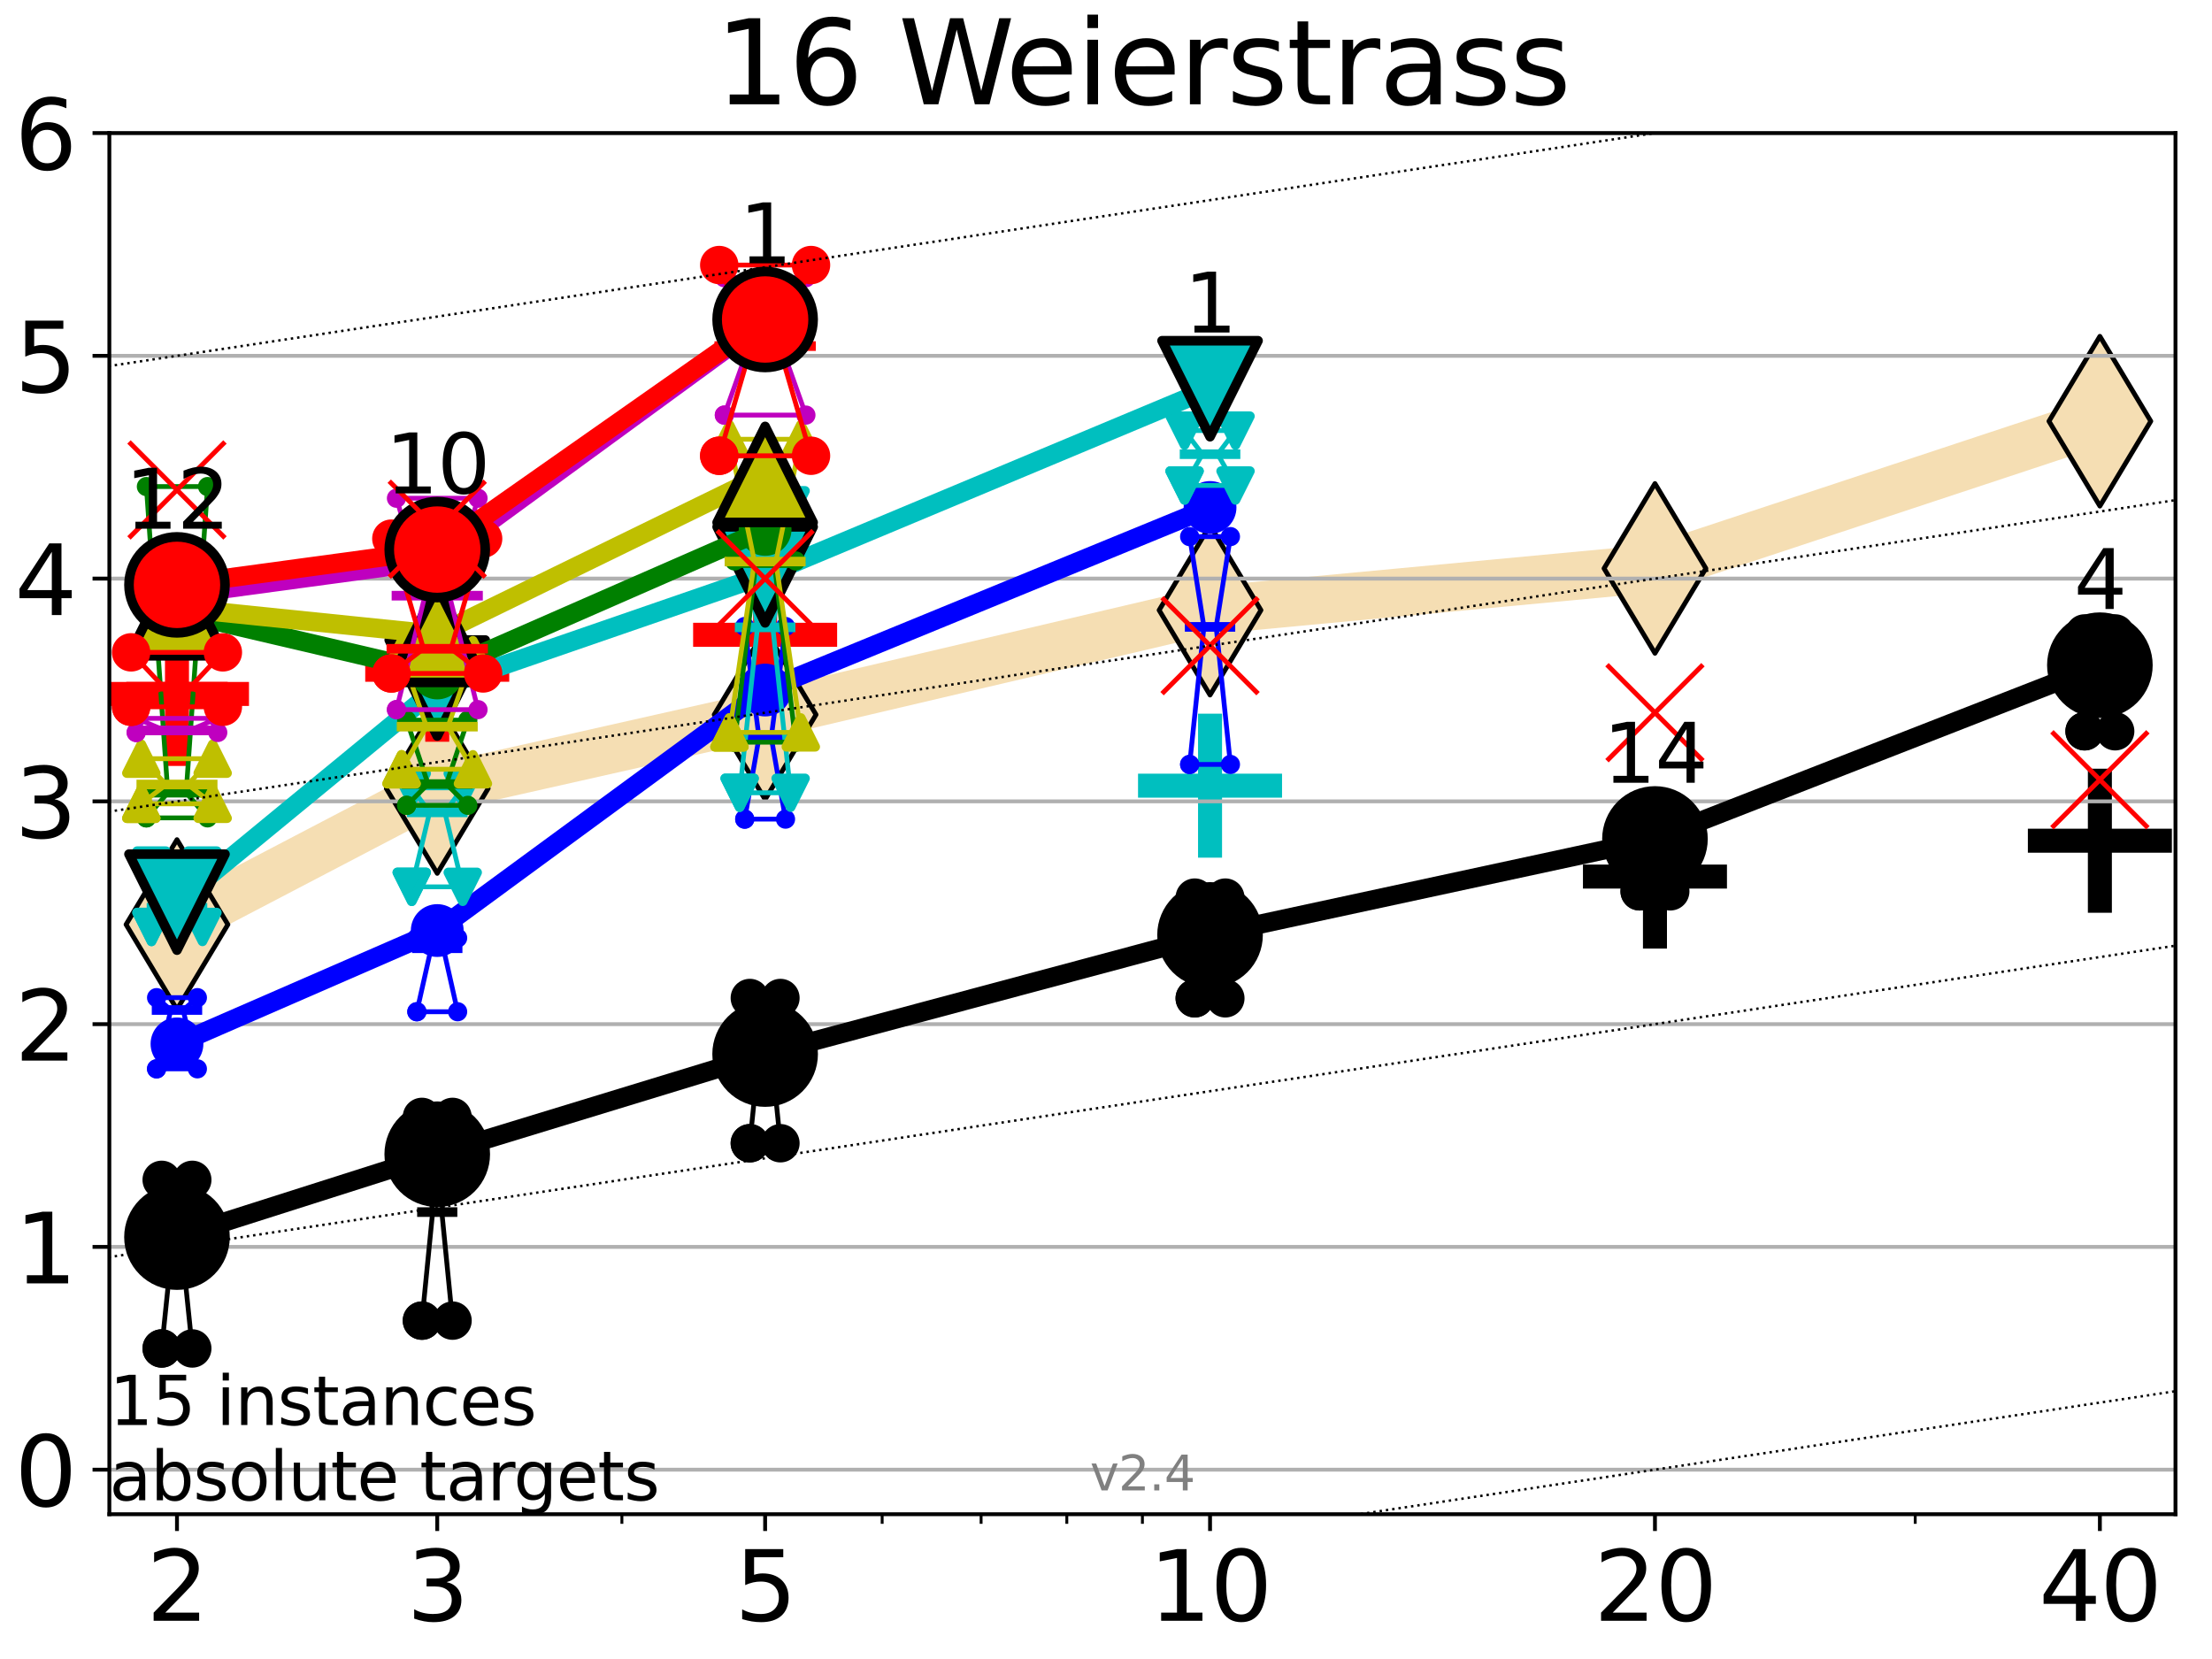 <?xml version="1.0" encoding="utf-8" standalone="no"?>
<!DOCTYPE svg PUBLIC "-//W3C//DTD SVG 1.1//EN"
  "http://www.w3.org/Graphics/SVG/1.1/DTD/svg11.dtd">
<svg height="345.6pt" version="1.1" viewBox="0 0 460.8 345.6" width="460.8pt" xmlns="http://www.w3.org/2000/svg" xmlns:xlink="http://www.w3.org/1999/xlink">
 <defs>
  <style type="text/css">*{stroke-linecap:butt;stroke-linejoin:round;}</style>
 </defs>
 <g id="figure_1">
  <g id="patch_1">
   <path d="M 0 345.6 
L 460.8 345.6 
L 460.8 0 
L 0 0 
z
" style="fill:#ffffff;"/>
  </g>
  <g id="axes_1">
   <g id="patch_2">
    <path d="M 22.78 315.44 
L 453.192 315.44 
L 453.192 27.72 
L 22.78 27.72 
z
" style="fill:#ffffff;"/>
   </g>
   <g id="line2d_1">
    <path clip-path="url(#pb819e7476d)" d="M 36.868 192.595 
L 91.085 164.257 
L 159.39 148.871 
L 252.074 127.11 
L 344.758 118.412 
L 437.443 87.745 
" style="fill:none;stroke:#f5deb3;stroke-linecap:square;stroke-width:10;"/>
    <defs>
     <path d="M 0 17.678 
L 10.607 0 
L 0 -17.678 
L -10.607 0 
z
" id="mfedcb759cc" style="stroke:#000000;stroke-linejoin:miter;"/>
    </defs>
    <g clip-path="url(#pb819e7476d)">
     <use style="fill:#f5deb3;stroke:#000000;stroke-linejoin:miter;" x="36.868" xlink:href="#mfedcb759cc" y="192.595"/>
     <use style="fill:#f5deb3;stroke:#000000;stroke-linejoin:miter;" x="91.085" xlink:href="#mfedcb759cc" y="164.257"/>
     <use style="fill:#f5deb3;stroke:#000000;stroke-linejoin:miter;" x="159.39" xlink:href="#mfedcb759cc" y="148.871"/>
     <use style="fill:#f5deb3;stroke:#000000;stroke-linejoin:miter;" x="252.074" xlink:href="#mfedcb759cc" y="127.11"/>
     <use style="fill:#f5deb3;stroke:#000000;stroke-linejoin:miter;" x="344.758" xlink:href="#mfedcb759cc" y="118.412"/>
     <use style="fill:#f5deb3;stroke:#000000;stroke-linejoin:miter;" x="437.443" xlink:href="#mfedcb759cc" y="87.745"/>
    </g>
   </g>
   <g id="line2d_2">
    <defs>
     <path d="M -15 0 
L 15 0 
M 0 15 
L 0 -15 
" id="m6ebbd78f38" style="stroke:#000000;stroke-width:5;"/>
    </defs>
    <g clip-path="url(#pb819e7476d)">
     <use style="stroke:#000000;stroke-width:5;" x="344.758" xlink:href="#m6ebbd78f38" y="182.601"/>
    </g>
   </g>
   <g id="line2d_3">
    <g clip-path="url(#pb819e7476d)">
     <use style="stroke:#000000;stroke-width:5;" x="437.443" xlink:href="#m6ebbd78f38" y="175.139"/>
    </g>
   </g>
   <g id="line2d_4">
    <defs>
     <path d="M -15 0 
L 15 0 
M 0 15 
L 0 -15 
" id="m14cb76f1a0" style="stroke:#ff0000;stroke-width:5;"/>
    </defs>
    <g clip-path="url(#pb819e7476d)">
     <use style="fill:#ff0000;stroke:#ff0000;stroke-width:5;" x="159.39" xlink:href="#m14cb76f1a0" y="132.232"/>
    </g>
   </g>
   <g id="line2d_5">
    <defs>
     <path d="M -15 0 
L 15 0 
M 0 15 
L 0 -15 
" id="m7581796ba4" style="stroke:#00bfbf;stroke-width:5;"/>
    </defs>
    <g clip-path="url(#pb819e7476d)">
     <use style="fill:#00bfbf;stroke:#00bfbf;stroke-width:5;" x="252.074" xlink:href="#m7581796ba4" y="163.67"/>
    </g>
   </g>
   <g id="line2d_6">
    <g clip-path="url(#pb819e7476d)">
     <use style="fill:#ff0000;stroke:#ff0000;stroke-width:5;" x="91.085" xlink:href="#m14cb76f1a0" y="139.527"/>
    </g>
   </g>
   <g id="line2d_7">
    <g clip-path="url(#pb819e7476d)">
     <use style="fill:#ff0000;stroke:#ff0000;stroke-width:5;" x="36.868" xlink:href="#m14cb76f1a0" y="144.557"/>
    </g>
   </g>
   <g id="matplotlib.axis_1">
    <g id="xtick_1">
     <g id="line2d_8">
      <defs>
       <path d="M 0 0 
L 0 3.5 
" id="m2b79185741" style="stroke:#000000;stroke-width:0.8;"/>
      </defs>
      <g>
       <use style="stroke:#000000;stroke-width:0.8;" x="36.868" xlink:href="#m2b79185741" y="315.44"/>
      </g>
     </g>
     <g id="text_1">
      <!-- 2 -->
      <g transform="translate(30.506 337.637)scale(0.2 -0.2)">
       <defs>
        <path d="M 1228 531 
L 3431 531 
L 3431 0 
L 469 0 
L 469 531 
Q 828 903 1448 1529 
Q 2069 2156 2228 2338 
Q 2531 2678 2651 2914 
Q 2772 3150 2772 3378 
Q 2772 3750 2511 3984 
Q 2250 4219 1831 4219 
Q 1534 4219 1204 4116 
Q 875 4013 500 3803 
L 500 4441 
Q 881 4594 1212 4672 
Q 1544 4750 1819 4750 
Q 2544 4750 2975 4387 
Q 3406 4025 3406 3419 
Q 3406 3131 3298 2873 
Q 3191 2616 2906 2266 
Q 2828 2175 2409 1742 
Q 1991 1309 1228 531 
z
" id="DejaVuSans-32" transform="scale(0.016)"/>
       </defs>
       <use xlink:href="#DejaVuSans-32"/>
      </g>
     </g>
    </g>
    <g id="xtick_2">
     <g id="line2d_9">
      <g>
       <use style="stroke:#000000;stroke-width:0.8;" x="91.085" xlink:href="#m2b79185741" y="315.44"/>
      </g>
     </g>
     <g id="text_2">
      <!-- 3 -->
      <g transform="translate(84.723 337.637)scale(0.2 -0.2)">
       <defs>
        <path d="M 2597 2516 
Q 3050 2419 3304 2112 
Q 3559 1806 3559 1356 
Q 3559 666 3084 287 
Q 2609 -91 1734 -91 
Q 1441 -91 1130 -33 
Q 819 25 488 141 
L 488 750 
Q 750 597 1062 519 
Q 1375 441 1716 441 
Q 2309 441 2620 675 
Q 2931 909 2931 1356 
Q 2931 1769 2642 2001 
Q 2353 2234 1838 2234 
L 1294 2234 
L 1294 2753 
L 1863 2753 
Q 2328 2753 2575 2939 
Q 2822 3125 2822 3475 
Q 2822 3834 2567 4026 
Q 2313 4219 1838 4219 
Q 1578 4219 1281 4162 
Q 984 4106 628 3988 
L 628 4550 
Q 988 4650 1302 4700 
Q 1616 4750 1894 4750 
Q 2613 4750 3031 4423 
Q 3450 4097 3450 3541 
Q 3450 3153 3228 2886 
Q 3006 2619 2597 2516 
z
" id="DejaVuSans-33" transform="scale(0.016)"/>
       </defs>
       <use xlink:href="#DejaVuSans-33"/>
      </g>
     </g>
    </g>
    <g id="xtick_3">
     <g id="line2d_10">
      <g>
       <use style="stroke:#000000;stroke-width:0.8;" x="159.39" xlink:href="#m2b79185741" y="315.44"/>
      </g>
     </g>
     <g id="text_3">
      <!-- 5 -->
      <g transform="translate(153.028 337.637)scale(0.2 -0.2)">
       <defs>
        <path d="M 691 4666 
L 3169 4666 
L 3169 4134 
L 1269 4134 
L 1269 2991 
Q 1406 3038 1543 3061 
Q 1681 3084 1819 3084 
Q 2600 3084 3056 2656 
Q 3513 2228 3513 1497 
Q 3513 744 3044 326 
Q 2575 -91 1722 -91 
Q 1428 -91 1123 -41 
Q 819 9 494 109 
L 494 744 
Q 775 591 1075 516 
Q 1375 441 1709 441 
Q 2250 441 2565 725 
Q 2881 1009 2881 1497 
Q 2881 1984 2565 2268 
Q 2250 2553 1709 2553 
Q 1456 2553 1204 2497 
Q 953 2441 691 2322 
L 691 4666 
z
" id="DejaVuSans-35" transform="scale(0.016)"/>
       </defs>
       <use xlink:href="#DejaVuSans-35"/>
      </g>
     </g>
    </g>
    <g id="xtick_4">
     <g id="line2d_11">
      <g>
       <use style="stroke:#000000;stroke-width:0.8;" x="252.074" xlink:href="#m2b79185741" y="315.44"/>
      </g>
     </g>
     <g id="text_4">
      <!-- 10 -->
      <g transform="translate(239.349 337.637)scale(0.2 -0.2)">
       <defs>
        <path d="M 794 531 
L 1825 531 
L 1825 4091 
L 703 3866 
L 703 4441 
L 1819 4666 
L 2450 4666 
L 2450 531 
L 3481 531 
L 3481 0 
L 794 0 
L 794 531 
z
" id="DejaVuSans-31" transform="scale(0.016)"/>
        <path d="M 2034 4250 
Q 1547 4250 1301 3770 
Q 1056 3291 1056 2328 
Q 1056 1369 1301 889 
Q 1547 409 2034 409 
Q 2525 409 2770 889 
Q 3016 1369 3016 2328 
Q 3016 3291 2770 3770 
Q 2525 4250 2034 4250 
z
M 2034 4750 
Q 2819 4750 3233 4129 
Q 3647 3509 3647 2328 
Q 3647 1150 3233 529 
Q 2819 -91 2034 -91 
Q 1250 -91 836 529 
Q 422 1150 422 2328 
Q 422 3509 836 4129 
Q 1250 4750 2034 4750 
z
" id="DejaVuSans-30" transform="scale(0.016)"/>
       </defs>
       <use xlink:href="#DejaVuSans-31"/>
       <use x="63.623" xlink:href="#DejaVuSans-30"/>
      </g>
     </g>
    </g>
    <g id="xtick_5">
     <g id="line2d_12">
      <g>
       <use style="stroke:#000000;stroke-width:0.8;" x="344.758" xlink:href="#m2b79185741" y="315.44"/>
      </g>
     </g>
     <g id="text_5">
      <!-- 20 -->
      <g transform="translate(332.033 337.637)scale(0.2 -0.2)">
       <use xlink:href="#DejaVuSans-32"/>
       <use x="63.623" xlink:href="#DejaVuSans-30"/>
      </g>
     </g>
    </g>
    <g id="xtick_6">
     <g id="line2d_13">
      <g>
       <use style="stroke:#000000;stroke-width:0.8;" x="437.443" xlink:href="#m2b79185741" y="315.44"/>
      </g>
     </g>
     <g id="text_6">
      <!-- 40 -->
      <g transform="translate(424.718 337.637)scale(0.2 -0.2)">
       <defs>
        <path d="M 2419 4116 
L 825 1625 
L 2419 1625 
L 2419 4116 
z
M 2253 4666 
L 3047 4666 
L 3047 1625 
L 3713 1625 
L 3713 1100 
L 3047 1100 
L 3047 0 
L 2419 0 
L 2419 1100 
L 313 1100 
L 313 1709 
L 2253 4666 
z
" id="DejaVuSans-34" transform="scale(0.016)"/>
       </defs>
       <use xlink:href="#DejaVuSans-34"/>
       <use x="63.623" xlink:href="#DejaVuSans-30"/>
      </g>
     </g>
    </g>
    <g id="xtick_7">
     <g id="line2d_14">
      <defs>
       <path d="M 0 0 
L 0 2 
" id="m9b5b0abe60" style="stroke:#000000;stroke-width:0.6;"/>
      </defs>
      <g>
       <use style="stroke:#000000;stroke-width:0.6;" x="129.552" xlink:href="#m9b5b0abe60" y="315.44"/>
      </g>
     </g>
    </g>
    <g id="xtick_8">
     <g id="line2d_15">
      <g>
       <use style="stroke:#000000;stroke-width:0.6;" x="183.769" xlink:href="#m9b5b0abe60" y="315.44"/>
      </g>
     </g>
    </g>
    <g id="xtick_9">
     <g id="line2d_16">
      <g>
       <use style="stroke:#000000;stroke-width:0.6;" x="204.381" xlink:href="#m9b5b0abe60" y="315.44"/>
      </g>
     </g>
    </g>
    <g id="xtick_10">
     <g id="line2d_17">
      <g>
       <use style="stroke:#000000;stroke-width:0.6;" x="222.237" xlink:href="#m9b5b0abe60" y="315.44"/>
      </g>
     </g>
    </g>
    <g id="xtick_11">
     <g id="line2d_18">
      <g>
       <use style="stroke:#000000;stroke-width:0.6;" x="237.986" xlink:href="#m9b5b0abe60" y="315.44"/>
      </g>
     </g>
    </g>
    <g id="xtick_12">
     <g id="line2d_19">
      <g>
       <use style="stroke:#000000;stroke-width:0.6;" x="398.975" xlink:href="#m9b5b0abe60" y="315.44"/>
      </g>
     </g>
    </g>
   </g>
   <g id="matplotlib.axis_2">
    <g id="ytick_1">
     <g id="line2d_20">
      <path clip-path="url(#pb819e7476d)" d="M 22.78 306.159 
L 453.192 306.159 
" style="fill:none;stroke:#b0b0b0;stroke-linecap:square;stroke-width:0.8;"/>
     </g>
     <g id="line2d_21">
      <defs>
       <path d="M 0 0 
L -3.5 0 
" id="m2b0639375c" style="stroke:#000000;stroke-width:0.8;"/>
      </defs>
      <g>
       <use style="stroke:#000000;stroke-width:0.8;" x="22.78" xlink:href="#m2b0639375c" y="306.159"/>
      </g>
     </g>
     <g id="text_7">
      <!-- 0 -->
      <g transform="translate(3.055 313.757)scale(0.2 -0.2)">
       <use xlink:href="#DejaVuSans-30"/>
      </g>
     </g>
    </g>
    <g id="ytick_2">
     <g id="line2d_22">
      <path clip-path="url(#pb819e7476d)" d="M 22.78 259.752 
L 453.192 259.752 
" style="fill:none;stroke:#b0b0b0;stroke-linecap:square;stroke-width:0.8;"/>
     </g>
     <g id="line2d_23">
      <g>
       <use style="stroke:#000000;stroke-width:0.8;" x="22.78" xlink:href="#m2b0639375c" y="259.752"/>
      </g>
     </g>
     <g id="text_8">
      <!-- 1 -->
      <g transform="translate(3.055 267.351)scale(0.2 -0.2)">
       <use xlink:href="#DejaVuSans-31"/>
      </g>
     </g>
    </g>
    <g id="ytick_3">
     <g id="line2d_24">
      <path clip-path="url(#pb819e7476d)" d="M 22.78 213.346 
L 453.192 213.346 
" style="fill:none;stroke:#b0b0b0;stroke-linecap:square;stroke-width:0.8;"/>
     </g>
     <g id="line2d_25">
      <g>
       <use style="stroke:#000000;stroke-width:0.8;" x="22.78" xlink:href="#m2b0639375c" y="213.346"/>
      </g>
     </g>
     <g id="text_9">
      <!-- 2 -->
      <g transform="translate(3.055 220.944)scale(0.2 -0.2)">
       <use xlink:href="#DejaVuSans-32"/>
      </g>
     </g>
    </g>
    <g id="ytick_4">
     <g id="line2d_26">
      <path clip-path="url(#pb819e7476d)" d="M 22.78 166.939 
L 453.192 166.939 
" style="fill:none;stroke:#b0b0b0;stroke-linecap:square;stroke-width:0.8;"/>
     </g>
     <g id="line2d_27">
      <g>
       <use style="stroke:#000000;stroke-width:0.8;" x="22.78" xlink:href="#m2b0639375c" y="166.939"/>
      </g>
     </g>
     <g id="text_10">
      <!-- 3 -->
      <g transform="translate(3.055 174.538)scale(0.2 -0.2)">
       <use xlink:href="#DejaVuSans-33"/>
      </g>
     </g>
    </g>
    <g id="ytick_5">
     <g id="line2d_28">
      <path clip-path="url(#pb819e7476d)" d="M 22.78 120.533 
L 453.192 120.533 
" style="fill:none;stroke:#b0b0b0;stroke-linecap:square;stroke-width:0.8;"/>
     </g>
     <g id="line2d_29">
      <g>
       <use style="stroke:#000000;stroke-width:0.8;" x="22.78" xlink:href="#m2b0639375c" y="120.533"/>
      </g>
     </g>
     <g id="text_11">
      <!-- 4 -->
      <g transform="translate(3.055 128.131)scale(0.2 -0.2)">
       <use xlink:href="#DejaVuSans-34"/>
      </g>
     </g>
    </g>
    <g id="ytick_6">
     <g id="line2d_30">
      <path clip-path="url(#pb819e7476d)" d="M 22.78 74.126 
L 453.192 74.126 
" style="fill:none;stroke:#b0b0b0;stroke-linecap:square;stroke-width:0.8;"/>
     </g>
     <g id="line2d_31">
      <g>
       <use style="stroke:#000000;stroke-width:0.8;" x="22.78" xlink:href="#m2b0639375c" y="74.126"/>
      </g>
     </g>
     <g id="text_12">
      <!-- 5 -->
      <g transform="translate(3.055 81.725)scale(0.2 -0.2)">
       <use xlink:href="#DejaVuSans-35"/>
      </g>
     </g>
    </g>
    <g id="ytick_7">
     <g id="line2d_32">
      <path clip-path="url(#pb819e7476d)" d="M 22.78 27.72 
L 453.192 27.72 
" style="fill:none;stroke:#b0b0b0;stroke-linecap:square;stroke-width:0.8;"/>
     </g>
     <g id="line2d_33">
      <g>
       <use style="stroke:#000000;stroke-width:0.8;" x="22.78" xlink:href="#m2b0639375c" y="27.72"/>
      </g>
     </g>
     <g id="text_13">
      <!-- 6 -->
      <g transform="translate(3.055 35.318)scale(0.2 -0.2)">
       <defs>
        <path d="M 2113 2584 
Q 1688 2584 1439 2293 
Q 1191 2003 1191 1497 
Q 1191 994 1439 701 
Q 1688 409 2113 409 
Q 2538 409 2786 701 
Q 3034 994 3034 1497 
Q 3034 2003 2786 2293 
Q 2538 2584 2113 2584 
z
M 3366 4563 
L 3366 3988 
Q 3128 4100 2886 4159 
Q 2644 4219 2406 4219 
Q 1781 4219 1451 3797 
Q 1122 3375 1075 2522 
Q 1259 2794 1537 2939 
Q 1816 3084 2150 3084 
Q 2853 3084 3261 2657 
Q 3669 2231 3669 1497 
Q 3669 778 3244 343 
Q 2819 -91 2113 -91 
Q 1303 -91 875 529 
Q 447 1150 447 2328 
Q 447 3434 972 4092 
Q 1497 4750 2381 4750 
Q 2619 4750 2861 4703 
Q 3103 4656 3366 4563 
z
" id="DejaVuSans-36" transform="scale(0.016)"/>
       </defs>
       <use xlink:href="#DejaVuSans-36"/>
      </g>
     </g>
    </g>
   </g>
   <g id="line2d_34">
    <path clip-path="url(#pb819e7476d)" d="M 33.682 280.91 
L 35.912 259.255 
L 33.682 245.783 
L 40.054 245.783 
L 37.824 259.255 
L 40.054 280.91 
L 33.682 280.91 
" style="fill:none;stroke:#000000;stroke-linecap:square;"/>
   </g>
   <g id="line2d_35">
    <path clip-path="url(#pb819e7476d)" d="M 33.682 280.91 
L 40.054 280.91 
L 40.054 245.783 
L 33.682 245.783 
L 33.682 280.91 
" style="fill:none;"/>
    <defs>
     <path d="M 0 3 
C 0.796 3 1.559 2.684 2.121 2.121 
C 2.684 1.559 3 0.796 3 0 
C 3 -0.796 2.684 -1.559 2.121 -2.121 
C 1.559 -2.684 0.796 -3 0 -3 
C -0.796 -3 -1.559 -2.684 -2.121 -2.121 
C -2.684 -1.559 -3 -0.796 -3 0 
C -3 0.796 -2.684 1.559 -2.121 2.121 
C -1.559 2.684 -0.796 3 0 3 
z
" id="m75dad3bbe3" style="stroke:#000000;stroke-width:2;"/>
    </defs>
    <g clip-path="url(#pb819e7476d)">
     <use style="stroke:#000000;stroke-width:2;" x="33.682" xlink:href="#m75dad3bbe3" y="280.91"/>
     <use style="stroke:#000000;stroke-width:2;" x="40.054" xlink:href="#m75dad3bbe3" y="280.91"/>
     <use style="stroke:#000000;stroke-width:2;" x="40.054" xlink:href="#m75dad3bbe3" y="245.783"/>
     <use style="stroke:#000000;stroke-width:2;" x="33.682" xlink:href="#m75dad3bbe3" y="245.783"/>
     <use style="stroke:#000000;stroke-width:2;" x="33.682" xlink:href="#m75dad3bbe3" y="280.91"/>
    </g>
   </g>
   <g id="line2d_36">
    <path clip-path="url(#pb819e7476d)" d="M 33.682 259.255 
L 40.054 259.255 
" style="fill:none;stroke:#000000;stroke-linecap:square;stroke-width:2;"/>
   </g>
   <g id="line2d_37">
    <path clip-path="url(#pb819e7476d)" d="M 87.899 275.112 
L 90.129 252.497 
L 87.899 232.671 
L 94.271 232.671 
L 92.041 252.497 
L 94.271 275.112 
L 87.899 275.112 
" style="fill:none;stroke:#000000;stroke-linecap:square;"/>
   </g>
   <g id="line2d_38">
    <path clip-path="url(#pb819e7476d)" d="M 87.899 275.112 
L 94.271 275.112 
L 94.271 232.671 
L 87.899 232.671 
L 87.899 275.112 
" style="fill:none;"/>
    <g clip-path="url(#pb819e7476d)">
     <use style="stroke:#000000;stroke-width:2;" x="87.899" xlink:href="#m75dad3bbe3" y="275.112"/>
     <use style="stroke:#000000;stroke-width:2;" x="94.271" xlink:href="#m75dad3bbe3" y="275.112"/>
     <use style="stroke:#000000;stroke-width:2;" x="94.271" xlink:href="#m75dad3bbe3" y="232.671"/>
     <use style="stroke:#000000;stroke-width:2;" x="87.899" xlink:href="#m75dad3bbe3" y="232.671"/>
     <use style="stroke:#000000;stroke-width:2;" x="87.899" xlink:href="#m75dad3bbe3" y="275.112"/>
    </g>
   </g>
   <g id="line2d_39">
    <path clip-path="url(#pb819e7476d)" d="M 87.899 252.497 
L 94.271 252.497 
" style="fill:none;stroke:#000000;stroke-linecap:square;stroke-width:2;"/>
   </g>
   <g id="line2d_40">
    <path clip-path="url(#pb819e7476d)" d="M 156.204 238.155 
L 158.434 216.269 
L 156.204 207.904 
L 162.576 207.904 
L 160.346 216.269 
L 162.576 238.155 
L 156.204 238.155 
" style="fill:none;stroke:#000000;stroke-linecap:square;"/>
   </g>
   <g id="line2d_41">
    <path clip-path="url(#pb819e7476d)" d="M 156.204 238.155 
L 162.576 238.155 
L 162.576 207.904 
L 156.204 207.904 
L 156.204 238.155 
" style="fill:none;"/>
    <g clip-path="url(#pb819e7476d)">
     <use style="stroke:#000000;stroke-width:2;" x="156.204" xlink:href="#m75dad3bbe3" y="238.155"/>
     <use style="stroke:#000000;stroke-width:2;" x="162.576" xlink:href="#m75dad3bbe3" y="238.155"/>
     <use style="stroke:#000000;stroke-width:2;" x="162.576" xlink:href="#m75dad3bbe3" y="207.904"/>
     <use style="stroke:#000000;stroke-width:2;" x="156.204" xlink:href="#m75dad3bbe3" y="207.904"/>
     <use style="stroke:#000000;stroke-width:2;" x="156.204" xlink:href="#m75dad3bbe3" y="238.155"/>
    </g>
   </g>
   <g id="line2d_42">
    <path clip-path="url(#pb819e7476d)" d="M 156.204 216.269 
L 162.576 216.269 
" style="fill:none;stroke:#000000;stroke-linecap:square;stroke-width:2;"/>
   </g>
   <g id="line2d_43">
    <path clip-path="url(#pb819e7476d)" d="M 248.888 207.965 
L 251.118 201.901 
L 248.888 186.988 
L 255.26 186.988 
L 253.03 201.901 
L 255.26 207.965 
L 248.888 207.965 
" style="fill:none;stroke:#000000;stroke-linecap:square;"/>
   </g>
   <g id="line2d_44">
    <path clip-path="url(#pb819e7476d)" d="M 248.888 207.965 
L 255.26 207.965 
L 255.26 186.988 
L 248.888 186.988 
L 248.888 207.965 
" style="fill:none;"/>
    <g clip-path="url(#pb819e7476d)">
     <use style="stroke:#000000;stroke-width:2;" x="248.888" xlink:href="#m75dad3bbe3" y="207.965"/>
     <use style="stroke:#000000;stroke-width:2;" x="255.26" xlink:href="#m75dad3bbe3" y="207.965"/>
     <use style="stroke:#000000;stroke-width:2;" x="255.26" xlink:href="#m75dad3bbe3" y="186.988"/>
     <use style="stroke:#000000;stroke-width:2;" x="248.888" xlink:href="#m75dad3bbe3" y="186.988"/>
     <use style="stroke:#000000;stroke-width:2;" x="248.888" xlink:href="#m75dad3bbe3" y="207.965"/>
    </g>
   </g>
   <g id="line2d_45">
    <path clip-path="url(#pb819e7476d)" d="M 248.888 201.901 
L 255.26 201.901 
" style="fill:none;stroke:#000000;stroke-linecap:square;stroke-width:2;"/>
   </g>
   <g id="line2d_46">
    <path clip-path="url(#pb819e7476d)" d="M 341.572 185.68 
L 343.803 182.601 
L 341.572 179.566 
L 347.945 179.566 
L 345.714 182.601 
L 347.945 185.68 
L 341.572 185.68 
" style="fill:none;stroke:#000000;stroke-linecap:square;"/>
   </g>
   <g id="line2d_47">
    <path clip-path="url(#pb819e7476d)" d="M 341.572 185.68 
L 347.945 185.68 
L 347.945 179.566 
L 341.572 179.566 
L 341.572 185.68 
" style="fill:none;"/>
    <g clip-path="url(#pb819e7476d)">
     <use style="stroke:#000000;stroke-width:2;" x="341.572" xlink:href="#m75dad3bbe3" y="185.68"/>
     <use style="stroke:#000000;stroke-width:2;" x="347.945" xlink:href="#m75dad3bbe3" y="185.68"/>
     <use style="stroke:#000000;stroke-width:2;" x="347.945" xlink:href="#m75dad3bbe3" y="179.566"/>
     <use style="stroke:#000000;stroke-width:2;" x="341.572" xlink:href="#m75dad3bbe3" y="179.566"/>
     <use style="stroke:#000000;stroke-width:2;" x="341.572" xlink:href="#m75dad3bbe3" y="185.68"/>
    </g>
   </g>
   <g id="line2d_48">
    <path clip-path="url(#pb819e7476d)" d="M 341.572 182.601 
L 347.945 182.601 
" style="fill:none;stroke:#000000;stroke-linecap:square;stroke-width:2;"/>
   </g>
   <g id="line2d_49">
    <path clip-path="url(#pb819e7476d)" d="M 434.257 152.336 
L 436.487 134.059 
L 434.257 131.959 
L 440.629 131.959 
L 438.398 134.059 
L 440.629 152.336 
L 434.257 152.336 
" style="fill:none;stroke:#000000;stroke-linecap:square;"/>
   </g>
   <g id="line2d_50">
    <path clip-path="url(#pb819e7476d)" d="M 434.257 152.336 
L 440.629 152.336 
L 440.629 131.959 
L 434.257 131.959 
L 434.257 152.336 
" style="fill:none;"/>
    <g clip-path="url(#pb819e7476d)">
     <use style="stroke:#000000;stroke-width:2;" x="434.257" xlink:href="#m75dad3bbe3" y="152.336"/>
     <use style="stroke:#000000;stroke-width:2;" x="440.629" xlink:href="#m75dad3bbe3" y="152.336"/>
     <use style="stroke:#000000;stroke-width:2;" x="440.629" xlink:href="#m75dad3bbe3" y="131.959"/>
     <use style="stroke:#000000;stroke-width:2;" x="434.257" xlink:href="#m75dad3bbe3" y="131.959"/>
     <use style="stroke:#000000;stroke-width:2;" x="434.257" xlink:href="#m75dad3bbe3" y="152.336"/>
    </g>
   </g>
   <g id="line2d_51">
    <path clip-path="url(#pb819e7476d)" d="M 434.257 134.059 
L 440.629 134.059 
" style="fill:none;stroke:#000000;stroke-linecap:square;stroke-width:2;"/>
   </g>
   <g id="line2d_52">
    <path clip-path="url(#pb819e7476d)" d="M 36.868 257.71 
L 91.085 240.443 
" style="fill:none;stroke:#000000;stroke-linecap:square;stroke-width:4;"/>
   </g>
   <g id="line2d_53">
    <path clip-path="url(#pb819e7476d)" d="M 91.085 240.443 
L 159.39 219.578 
" style="fill:none;stroke:#000000;stroke-linecap:square;stroke-width:4;"/>
   </g>
   <g id="line2d_54">
    <path clip-path="url(#pb819e7476d)" d="M 159.39 219.578 
L 252.074 194.76 
" style="fill:none;stroke:#000000;stroke-linecap:square;stroke-width:4;"/>
   </g>
   <g id="line2d_55">
    <path clip-path="url(#pb819e7476d)" d="M 252.074 194.76 
L 344.758 174.772 
" style="fill:none;stroke:#000000;stroke-linecap:square;stroke-width:4;"/>
   </g>
   <g id="line2d_56">
    <path clip-path="url(#pb819e7476d)" d="M 344.758 174.772 
L 437.443 138.574 
" style="fill:none;stroke:#000000;stroke-linecap:square;stroke-width:4;"/>
   </g>
   <g id="line2d_57">
    <path clip-path="url(#pb819e7476d)" d="M 36.868 257.71 
L 91.085 240.443 
L 159.39 219.578 
L 252.074 194.76 
L 344.758 174.772 
L 437.443 138.574 
" style="fill:none;"/>
    <defs>
     <path d="M 0 10 
C 2.652 10 5.196 8.946 7.071 7.071 
C 8.946 5.196 10 2.652 10 0 
C 10 -2.652 8.946 -5.196 7.071 -7.071 
C 5.196 -8.946 2.652 -10 0 -10 
C -2.652 -10 -5.196 -8.946 -7.071 -7.071 
C -8.946 -5.196 -10 -2.652 -10 0 
C -10 2.652 -8.946 5.196 -7.071 7.071 
C -5.196 8.946 -2.652 10 0 10 
z
" id="mc645ad8db0" style="stroke:#000000;stroke-width:2;"/>
    </defs>
    <g clip-path="url(#pb819e7476d)">
     <use style="stroke:#000000;stroke-width:2;" x="36.868" xlink:href="#mc645ad8db0" y="257.71"/>
     <use style="stroke:#000000;stroke-width:2;" x="91.085" xlink:href="#mc645ad8db0" y="240.443"/>
     <use style="stroke:#000000;stroke-width:2;" x="159.39" xlink:href="#mc645ad8db0" y="219.578"/>
     <use style="stroke:#000000;stroke-width:2;" x="252.074" xlink:href="#mc645ad8db0" y="194.76"/>
     <use style="stroke:#000000;stroke-width:2;" x="344.758" xlink:href="#mc645ad8db0" y="174.772"/>
     <use style="stroke:#000000;stroke-width:2;" x="437.443" xlink:href="#mc645ad8db0" y="138.574"/>
    </g>
   </g>
   <g id="line2d_58">
    <path clip-path="url(#pb819e7476d)" d="M 32.62 222.658 
L 35.594 210.398 
L 32.62 207.827 
L 41.116 207.827 
L 38.143 210.398 
L 41.116 222.658 
L 32.62 222.658 
" style="fill:none;stroke:#0000ff;stroke-linecap:square;"/>
   </g>
   <g id="line2d_59">
    <path clip-path="url(#pb819e7476d)" d="M 32.62 222.658 
L 41.116 222.658 
L 41.116 207.827 
L 32.62 207.827 
L 32.62 222.658 
" style="fill:none;"/>
    <defs>
     <path d="M 0 1.5 
C 0.398 1.5 0.779 1.342 1.061 1.061 
C 1.342 0.779 1.5 0.398 1.5 0 
C 1.5 -0.398 1.342 -0.779 1.061 -1.061 
C 0.779 -1.342 0.398 -1.5 0 -1.5 
C -0.398 -1.5 -0.779 -1.342 -1.061 -1.061 
C -1.342 -0.779 -1.5 -0.398 -1.5 0 
C -1.5 0.398 -1.342 0.779 -1.061 1.061 
C -0.779 1.342 -0.398 1.5 0 1.5 
z
" id="m57fafe64e7" style="stroke:#0000ff;"/>
    </defs>
    <g clip-path="url(#pb819e7476d)">
     <use style="fill:#0000ff;stroke:#0000ff;" x="32.62" xlink:href="#m57fafe64e7" y="222.658"/>
     <use style="fill:#0000ff;stroke:#0000ff;" x="41.116" xlink:href="#m57fafe64e7" y="222.658"/>
     <use style="fill:#0000ff;stroke:#0000ff;" x="41.116" xlink:href="#m57fafe64e7" y="207.827"/>
     <use style="fill:#0000ff;stroke:#0000ff;" x="32.62" xlink:href="#m57fafe64e7" y="207.827"/>
     <use style="fill:#0000ff;stroke:#0000ff;" x="32.62" xlink:href="#m57fafe64e7" y="222.658"/>
    </g>
   </g>
   <g id="line2d_60">
    <path clip-path="url(#pb819e7476d)" d="M 32.62 210.398 
L 41.116 210.398 
" style="fill:none;stroke:#0000ff;stroke-linecap:square;stroke-width:2;"/>
   </g>
   <g id="line2d_61">
    <path clip-path="url(#pb819e7476d)" d="M 86.837 210.764 
L 89.811 197.532 
L 86.837 195.396 
L 95.333 195.396 
L 92.359 197.532 
L 95.333 210.764 
L 86.837 210.764 
" style="fill:none;stroke:#0000ff;stroke-linecap:square;"/>
   </g>
   <g id="line2d_62">
    <path clip-path="url(#pb819e7476d)" d="M 86.837 210.764 
L 95.333 210.764 
L 95.333 195.396 
L 86.837 195.396 
L 86.837 210.764 
" style="fill:none;"/>
    <g clip-path="url(#pb819e7476d)">
     <use style="fill:#0000ff;stroke:#0000ff;" x="86.837" xlink:href="#m57fafe64e7" y="210.764"/>
     <use style="fill:#0000ff;stroke:#0000ff;" x="95.333" xlink:href="#m57fafe64e7" y="210.764"/>
     <use style="fill:#0000ff;stroke:#0000ff;" x="95.333" xlink:href="#m57fafe64e7" y="195.396"/>
     <use style="fill:#0000ff;stroke:#0000ff;" x="86.837" xlink:href="#m57fafe64e7" y="195.396"/>
     <use style="fill:#0000ff;stroke:#0000ff;" x="86.837" xlink:href="#m57fafe64e7" y="210.764"/>
    </g>
   </g>
   <g id="line2d_63">
    <path clip-path="url(#pb819e7476d)" d="M 86.837 197.532 
L 95.333 197.532 
" style="fill:none;stroke:#0000ff;stroke-linecap:square;stroke-width:2;"/>
   </g>
   <g id="line2d_64">
    <path clip-path="url(#pb819e7476d)" d="M 155.142 170.641 
L 158.116 153.624 
L 155.142 130.517 
L 163.638 130.517 
L 160.665 153.624 
L 163.638 170.641 
L 155.142 170.641 
" style="fill:none;stroke:#0000ff;stroke-linecap:square;"/>
   </g>
   <g id="line2d_65">
    <path clip-path="url(#pb819e7476d)" d="M 155.142 170.641 
L 163.638 170.641 
L 163.638 130.517 
L 155.142 130.517 
L 155.142 170.641 
" style="fill:none;"/>
    <g clip-path="url(#pb819e7476d)">
     <use style="fill:#0000ff;stroke:#0000ff;" x="155.142" xlink:href="#m57fafe64e7" y="170.641"/>
     <use style="fill:#0000ff;stroke:#0000ff;" x="163.638" xlink:href="#m57fafe64e7" y="170.641"/>
     <use style="fill:#0000ff;stroke:#0000ff;" x="163.638" xlink:href="#m57fafe64e7" y="130.517"/>
     <use style="fill:#0000ff;stroke:#0000ff;" x="155.142" xlink:href="#m57fafe64e7" y="130.517"/>
     <use style="fill:#0000ff;stroke:#0000ff;" x="155.142" xlink:href="#m57fafe64e7" y="170.641"/>
    </g>
   </g>
   <g id="line2d_66">
    <path clip-path="url(#pb819e7476d)" d="M 155.142 153.624 
L 163.638 153.624 
" style="fill:none;stroke:#0000ff;stroke-linecap:square;stroke-width:2;"/>
   </g>
   <g id="line2d_67">
    <path clip-path="url(#pb819e7476d)" d="M 247.826 159.25 
L 250.8 130.592 
L 247.826 111.785 
L 256.322 111.785 
L 253.349 130.592 
L 256.322 159.25 
L 247.826 159.25 
" style="fill:none;stroke:#0000ff;stroke-linecap:square;"/>
   </g>
   <g id="line2d_68">
    <path clip-path="url(#pb819e7476d)" d="M 247.826 159.25 
L 256.322 159.25 
L 256.322 111.785 
L 247.826 111.785 
L 247.826 159.25 
" style="fill:none;"/>
    <g clip-path="url(#pb819e7476d)">
     <use style="fill:#0000ff;stroke:#0000ff;" x="247.826" xlink:href="#m57fafe64e7" y="159.25"/>
     <use style="fill:#0000ff;stroke:#0000ff;" x="256.322" xlink:href="#m57fafe64e7" y="159.25"/>
     <use style="fill:#0000ff;stroke:#0000ff;" x="256.322" xlink:href="#m57fafe64e7" y="111.785"/>
     <use style="fill:#0000ff;stroke:#0000ff;" x="247.826" xlink:href="#m57fafe64e7" y="111.785"/>
     <use style="fill:#0000ff;stroke:#0000ff;" x="247.826" xlink:href="#m57fafe64e7" y="159.25"/>
    </g>
   </g>
   <g id="line2d_69">
    <path clip-path="url(#pb819e7476d)" d="M 247.826 130.592 
L 256.322 130.592 
" style="fill:none;stroke:#0000ff;stroke-linecap:square;stroke-width:2;"/>
   </g>
   <g id="line2d_70">
    <path clip-path="url(#pb819e7476d)" d="M 36.868 217.46 
L 91.085 193.85 
" style="fill:none;stroke:#0000ff;stroke-linecap:square;stroke-width:4;"/>
   </g>
   <g id="line2d_71">
    <path clip-path="url(#pb819e7476d)" d="M 91.085 193.85 
L 159.39 143.746 
" style="fill:none;stroke:#0000ff;stroke-linecap:square;stroke-width:4;"/>
   </g>
   <g id="line2d_72">
    <path clip-path="url(#pb819e7476d)" d="M 159.39 143.746 
L 252.074 105.716 
" style="fill:none;stroke:#0000ff;stroke-linecap:square;stroke-width:4;"/>
   </g>
   <g id="line2d_73">
    <path clip-path="url(#pb819e7476d)" d="M 36.868 217.46 
L 91.085 193.85 
L 159.39 143.746 
L 252.074 105.716 
" style="fill:none;"/>
    <defs>
     <path d="M 0 5 
C 1.326 5 2.598 4.473 3.536 3.536 
C 4.473 2.598 5 1.326 5 0 
C 5 -1.326 4.473 -2.598 3.536 -3.536 
C 2.598 -4.473 1.326 -5 0 -5 
C -1.326 -5 -2.598 -4.473 -3.536 -3.536 
C -4.473 -2.598 -5 -1.326 -5 0 
C -5 1.326 -4.473 2.598 -3.536 3.536 
C -2.598 4.473 -1.326 5 0 5 
z
" id="mb2e8581e5b" style="stroke:#0000ff;"/>
    </defs>
    <g clip-path="url(#pb819e7476d)">
     <use style="fill:#0000ff;stroke:#0000ff;" x="36.868" xlink:href="#mb2e8581e5b" y="217.46"/>
     <use style="fill:#0000ff;stroke:#0000ff;" x="91.085" xlink:href="#mb2e8581e5b" y="193.85"/>
     <use style="fill:#0000ff;stroke:#0000ff;" x="159.39" xlink:href="#mb2e8581e5b" y="143.746"/>
     <use style="fill:#0000ff;stroke:#0000ff;" x="252.074" xlink:href="#mb2e8581e5b" y="105.716"/>
    </g>
   </g>
   <g id="line2d_74">
    <path clip-path="url(#pb819e7476d)" d="M 31.558 193.105 
L 35.275 189.101 
L 31.558 180.313 
L 42.178 180.313 
L 38.461 189.101 
L 42.178 193.105 
L 31.558 193.105 
" style="fill:none;stroke:#00bfbf;stroke-linecap:square;"/>
   </g>
   <g id="line2d_75">
    <path clip-path="url(#pb819e7476d)" d="M 31.558 193.105 
L 42.178 193.105 
L 42.178 180.313 
L 31.558 180.313 
L 31.558 193.105 
" style="fill:none;"/>
    <defs>
     <path d="M -0 3 
L 3 -3 
L -3 -3 
z
" id="m8b9e645357" style="stroke:#00bfbf;stroke-linejoin:miter;stroke-width:2;"/>
    </defs>
    <g clip-path="url(#pb819e7476d)">
     <use style="fill:#00bfbf;stroke:#00bfbf;stroke-linejoin:miter;stroke-width:2;" x="31.558" xlink:href="#m8b9e645357" y="193.105"/>
     <use style="fill:#00bfbf;stroke:#00bfbf;stroke-linejoin:miter;stroke-width:2;" x="42.178" xlink:href="#m8b9e645357" y="193.105"/>
     <use style="fill:#00bfbf;stroke:#00bfbf;stroke-linejoin:miter;stroke-width:2;" x="42.178" xlink:href="#m8b9e645357" y="180.313"/>
     <use style="fill:#00bfbf;stroke:#00bfbf;stroke-linejoin:miter;stroke-width:2;" x="31.558" xlink:href="#m8b9e645357" y="180.313"/>
     <use style="fill:#00bfbf;stroke:#00bfbf;stroke-linejoin:miter;stroke-width:2;" x="31.558" xlink:href="#m8b9e645357" y="193.105"/>
    </g>
   </g>
   <g id="line2d_76">
    <path clip-path="url(#pb819e7476d)" d="M 31.558 189.101 
L 42.178 189.101 
" style="fill:none;stroke:#00bfbf;stroke-linecap:square;stroke-width:2;"/>
   </g>
   <g id="line2d_77">
    <path clip-path="url(#pb819e7476d)" d="M 85.775 184.745 
L 89.492 169.224 
L 85.775 164.128 
L 96.395 164.128 
L 92.678 169.224 
L 96.395 184.745 
L 85.775 184.745 
" style="fill:none;stroke:#00bfbf;stroke-linecap:square;"/>
   </g>
   <g id="line2d_78">
    <path clip-path="url(#pb819e7476d)" d="M 85.775 184.745 
L 96.395 184.745 
L 96.395 164.128 
L 85.775 164.128 
L 85.775 184.745 
" style="fill:none;"/>
    <g clip-path="url(#pb819e7476d)">
     <use style="fill:#00bfbf;stroke:#00bfbf;stroke-linejoin:miter;stroke-width:2;" x="85.775" xlink:href="#m8b9e645357" y="184.745"/>
     <use style="fill:#00bfbf;stroke:#00bfbf;stroke-linejoin:miter;stroke-width:2;" x="96.395" xlink:href="#m8b9e645357" y="184.745"/>
     <use style="fill:#00bfbf;stroke:#00bfbf;stroke-linejoin:miter;stroke-width:2;" x="96.395" xlink:href="#m8b9e645357" y="164.128"/>
     <use style="fill:#00bfbf;stroke:#00bfbf;stroke-linejoin:miter;stroke-width:2;" x="85.775" xlink:href="#m8b9e645357" y="164.128"/>
     <use style="fill:#00bfbf;stroke:#00bfbf;stroke-linejoin:miter;stroke-width:2;" x="85.775" xlink:href="#m8b9e645357" y="184.745"/>
    </g>
   </g>
   <g id="line2d_79">
    <path clip-path="url(#pb819e7476d)" d="M 85.775 169.224 
L 96.395 169.224 
" style="fill:none;stroke:#00bfbf;stroke-linecap:square;stroke-width:2;"/>
   </g>
   <g id="line2d_80">
    <path clip-path="url(#pb819e7476d)" d="M 154.08 165.151 
L 157.797 130.684 
L 154.08 105.257 
L 164.7 105.257 
L 160.983 130.684 
L 164.7 165.151 
L 154.08 165.151 
" style="fill:none;stroke:#00bfbf;stroke-linecap:square;"/>
   </g>
   <g id="line2d_81">
    <path clip-path="url(#pb819e7476d)" d="M 154.08 165.151 
L 164.7 165.151 
L 164.7 105.257 
L 154.08 105.257 
L 154.08 165.151 
" style="fill:none;"/>
    <g clip-path="url(#pb819e7476d)">
     <use style="fill:#00bfbf;stroke:#00bfbf;stroke-linejoin:miter;stroke-width:2;" x="154.08" xlink:href="#m8b9e645357" y="165.151"/>
     <use style="fill:#00bfbf;stroke:#00bfbf;stroke-linejoin:miter;stroke-width:2;" x="164.7" xlink:href="#m8b9e645357" y="165.151"/>
     <use style="fill:#00bfbf;stroke:#00bfbf;stroke-linejoin:miter;stroke-width:2;" x="164.7" xlink:href="#m8b9e645357" y="105.257"/>
     <use style="fill:#00bfbf;stroke:#00bfbf;stroke-linejoin:miter;stroke-width:2;" x="154.08" xlink:href="#m8b9e645357" y="105.257"/>
     <use style="fill:#00bfbf;stroke:#00bfbf;stroke-linejoin:miter;stroke-width:2;" x="154.08" xlink:href="#m8b9e645357" y="165.151"/>
    </g>
   </g>
   <g id="line2d_82">
    <path clip-path="url(#pb819e7476d)" d="M 154.08 130.684 
L 164.7 130.684 
" style="fill:none;stroke:#00bfbf;stroke-linecap:square;stroke-width:2;"/>
   </g>
   <g id="line2d_83">
    <path clip-path="url(#pb819e7476d)" d="M 246.764 101.139 
L 250.481 94.619 
L 246.764 89.7 
L 257.384 89.7 
L 253.667 94.619 
L 257.384 101.139 
L 246.764 101.139 
" style="fill:none;stroke:#00bfbf;stroke-linecap:square;"/>
   </g>
   <g id="line2d_84">
    <path clip-path="url(#pb819e7476d)" d="M 246.764 101.139 
L 257.384 101.139 
L 257.384 89.7 
L 246.764 89.7 
L 246.764 101.139 
" style="fill:none;"/>
    <g clip-path="url(#pb819e7476d)">
     <use style="fill:#00bfbf;stroke:#00bfbf;stroke-linejoin:miter;stroke-width:2;" x="246.764" xlink:href="#m8b9e645357" y="101.139"/>
     <use style="fill:#00bfbf;stroke:#00bfbf;stroke-linejoin:miter;stroke-width:2;" x="257.384" xlink:href="#m8b9e645357" y="101.139"/>
     <use style="fill:#00bfbf;stroke:#00bfbf;stroke-linejoin:miter;stroke-width:2;" x="257.384" xlink:href="#m8b9e645357" y="89.7"/>
     <use style="fill:#00bfbf;stroke:#00bfbf;stroke-linejoin:miter;stroke-width:2;" x="246.764" xlink:href="#m8b9e645357" y="89.7"/>
     <use style="fill:#00bfbf;stroke:#00bfbf;stroke-linejoin:miter;stroke-width:2;" x="246.764" xlink:href="#m8b9e645357" y="101.139"/>
    </g>
   </g>
   <g id="line2d_85">
    <path clip-path="url(#pb819e7476d)" d="M 246.764 94.619 
L 257.384 94.619 
" style="fill:none;stroke:#00bfbf;stroke-linecap:square;stroke-width:2;"/>
   </g>
   <g id="line2d_86">
    <path clip-path="url(#pb819e7476d)" d="M 36.868 187.931 
L 91.085 143.327 
" style="fill:none;stroke:#00bfbf;stroke-linecap:square;stroke-width:4;"/>
   </g>
   <g id="line2d_87">
    <path clip-path="url(#pb819e7476d)" d="M 91.085 143.327 
L 159.39 119.754 
" style="fill:none;stroke:#00bfbf;stroke-linecap:square;stroke-width:4;"/>
   </g>
   <g id="line2d_88">
    <path clip-path="url(#pb819e7476d)" d="M 159.39 119.754 
L 252.074 80.979 
" style="fill:none;stroke:#00bfbf;stroke-linecap:square;stroke-width:4;"/>
   </g>
   <g id="line2d_89">
    <path clip-path="url(#pb819e7476d)" d="M 36.868 187.931 
L 91.085 143.327 
L 159.39 119.754 
L 252.074 80.979 
" style="fill:none;"/>
    <defs>
     <path d="M -0 10 
L 10 -10 
L -10 -10 
z
" id="m3c5539cc8d" style="stroke:#000000;stroke-linejoin:miter;stroke-width:2;"/>
    </defs>
    <g clip-path="url(#pb819e7476d)">
     <use style="fill:#00bfbf;stroke:#000000;stroke-linejoin:miter;stroke-width:2;" x="36.868" xlink:href="#m3c5539cc8d" y="187.931"/>
     <use style="fill:#00bfbf;stroke:#000000;stroke-linejoin:miter;stroke-width:2;" x="91.085" xlink:href="#m3c5539cc8d" y="143.327"/>
     <use style="fill:#00bfbf;stroke:#000000;stroke-linejoin:miter;stroke-width:2;" x="159.39" xlink:href="#m3c5539cc8d" y="119.754"/>
     <use style="fill:#00bfbf;stroke:#000000;stroke-linejoin:miter;stroke-width:2;" x="252.074" xlink:href="#m3c5539cc8d" y="80.979"/>
    </g>
   </g>
   <g id="line2d_90">
    <path clip-path="url(#pb819e7476d)" d="M 30.496 170.381 
L 34.957 165.129 
L 30.496 101.358 
L 43.24 101.358 
L 38.78 165.129 
L 43.24 170.381 
L 30.496 170.381 
" style="fill:none;stroke:#008000;stroke-linecap:square;"/>
   </g>
   <g id="line2d_91">
    <path clip-path="url(#pb819e7476d)" d="M 30.496 170.381 
L 43.24 170.381 
L 43.24 101.358 
L 30.496 101.358 
L 30.496 170.381 
" style="fill:none;"/>
    <defs>
     <path d="M 0 1.5 
C 0.398 1.5 0.779 1.342 1.061 1.061 
C 1.342 0.779 1.5 0.398 1.5 0 
C 1.5 -0.398 1.342 -0.779 1.061 -1.061 
C 0.779 -1.342 0.398 -1.5 0 -1.5 
C -0.398 -1.5 -0.779 -1.342 -1.061 -1.061 
C -1.342 -0.779 -1.5 -0.398 -1.5 0 
C -1.5 0.398 -1.342 0.779 -1.061 1.061 
C -0.779 1.342 -0.398 1.5 0 1.5 
z
" id="m934fea0c05" style="stroke:#008000;"/>
    </defs>
    <g clip-path="url(#pb819e7476d)">
     <use style="fill:#008000;stroke:#008000;" x="30.496" xlink:href="#m934fea0c05" y="170.381"/>
     <use style="fill:#008000;stroke:#008000;" x="43.24" xlink:href="#m934fea0c05" y="170.381"/>
     <use style="fill:#008000;stroke:#008000;" x="43.24" xlink:href="#m934fea0c05" y="101.358"/>
     <use style="fill:#008000;stroke:#008000;" x="30.496" xlink:href="#m934fea0c05" y="101.358"/>
     <use style="fill:#008000;stroke:#008000;" x="30.496" xlink:href="#m934fea0c05" y="170.381"/>
    </g>
   </g>
   <g id="line2d_92">
    <path clip-path="url(#pb819e7476d)" d="M 30.496 165.129 
L 43.24 165.129 
" style="fill:none;stroke:#008000;stroke-linecap:square;stroke-width:2;"/>
   </g>
   <g id="line2d_93">
    <path clip-path="url(#pb819e7476d)" d="M 84.713 167.769 
L 89.173 163.332 
L 84.713 150.016 
L 97.457 150.016 
L 92.997 163.332 
L 97.457 167.769 
L 84.713 167.769 
" style="fill:none;stroke:#008000;stroke-linecap:square;"/>
   </g>
   <g id="line2d_94">
    <path clip-path="url(#pb819e7476d)" d="M 84.713 167.769 
L 97.457 167.769 
L 97.457 150.016 
L 84.713 150.016 
L 84.713 167.769 
" style="fill:none;"/>
    <g clip-path="url(#pb819e7476d)">
     <use style="fill:#008000;stroke:#008000;" x="84.713" xlink:href="#m934fea0c05" y="167.769"/>
     <use style="fill:#008000;stroke:#008000;" x="97.457" xlink:href="#m934fea0c05" y="167.769"/>
     <use style="fill:#008000;stroke:#008000;" x="97.457" xlink:href="#m934fea0c05" y="150.016"/>
     <use style="fill:#008000;stroke:#008000;" x="84.713" xlink:href="#m934fea0c05" y="150.016"/>
     <use style="fill:#008000;stroke:#008000;" x="84.713" xlink:href="#m934fea0c05" y="167.769"/>
    </g>
   </g>
   <g id="line2d_95">
    <path clip-path="url(#pb819e7476d)" d="M 84.713 163.332 
L 97.457 163.332 
" style="fill:none;stroke:#008000;stroke-linecap:square;stroke-width:2;"/>
   </g>
   <g id="line2d_96">
    <path clip-path="url(#pb819e7476d)" d="M 153.018 154.617 
L 157.478 117.312 
L 153.018 116.861 
L 165.762 116.861 
L 161.302 117.312 
L 165.762 154.617 
L 153.018 154.617 
" style="fill:none;stroke:#008000;stroke-linecap:square;"/>
   </g>
   <g id="line2d_97">
    <path clip-path="url(#pb819e7476d)" d="M 153.018 154.617 
L 165.762 154.617 
L 165.762 116.861 
L 153.018 116.861 
L 153.018 154.617 
" style="fill:none;"/>
    <g clip-path="url(#pb819e7476d)">
     <use style="fill:#008000;stroke:#008000;" x="153.018" xlink:href="#m934fea0c05" y="154.617"/>
     <use style="fill:#008000;stroke:#008000;" x="165.762" xlink:href="#m934fea0c05" y="154.617"/>
     <use style="fill:#008000;stroke:#008000;" x="165.762" xlink:href="#m934fea0c05" y="116.861"/>
     <use style="fill:#008000;stroke:#008000;" x="153.018" xlink:href="#m934fea0c05" y="116.861"/>
     <use style="fill:#008000;stroke:#008000;" x="153.018" xlink:href="#m934fea0c05" y="154.617"/>
    </g>
   </g>
   <g id="line2d_98">
    <path clip-path="url(#pb819e7476d)" d="M 153.018 117.312 
L 165.762 117.312 
" style="fill:none;stroke:#008000;stroke-linecap:square;stroke-width:2;"/>
   </g>
   <g id="line2d_99">
    <path clip-path="url(#pb819e7476d)" d="M 36.868 127.512 
L 91.085 140.196 
" style="fill:none;stroke:#008000;stroke-linecap:square;stroke-width:4;"/>
   </g>
   <g id="line2d_100">
    <path clip-path="url(#pb819e7476d)" d="M 91.085 140.196 
L 159.39 110.289 
" style="fill:none;stroke:#008000;stroke-linecap:square;stroke-width:4;"/>
   </g>
   <g id="line2d_101">
    <path clip-path="url(#pb819e7476d)" d="M 36.868 127.512 
L 91.085 140.196 
L 159.39 110.289 
" style="fill:none;"/>
    <defs>
     <path d="M 0 5 
C 1.326 5 2.598 4.473 3.536 3.536 
C 4.473 2.598 5 1.326 5 0 
C 5 -1.326 4.473 -2.598 3.536 -3.536 
C 2.598 -4.473 1.326 -5 0 -5 
C -1.326 -5 -2.598 -4.473 -3.536 -3.536 
C -4.473 -2.598 -5 -1.326 -5 0 
C -5 1.326 -4.473 2.598 -3.536 3.536 
C -2.598 4.473 -1.326 5 0 5 
z
" id="m2955075061" style="stroke:#008000;"/>
    </defs>
    <g clip-path="url(#pb819e7476d)">
     <use style="fill:#008000;stroke:#008000;" x="36.868" xlink:href="#m2955075061" y="127.512"/>
     <use style="fill:#008000;stroke:#008000;" x="91.085" xlink:href="#m2955075061" y="140.196"/>
     <use style="fill:#008000;stroke:#008000;" x="159.39" xlink:href="#m2955075061" y="110.289"/>
    </g>
   </g>
   <g id="line2d_102">
    <path clip-path="url(#pb819e7476d)" d="M 29.434 167.45 
L 34.638 163.425 
L 29.434 158.048 
L 44.303 158.048 
L 39.099 163.425 
L 44.303 167.45 
L 29.434 167.45 
" style="fill:none;stroke:#bfbf00;stroke-linecap:square;"/>
   </g>
   <g id="line2d_103">
    <path clip-path="url(#pb819e7476d)" d="M 29.434 167.45 
L 44.303 167.45 
L 44.303 158.048 
L 29.434 158.048 
L 29.434 167.45 
" style="fill:none;"/>
    <defs>
     <path d="M 0 -3 
L -3 3 
L 3 3 
z
" id="mc426515523" style="stroke:#bfbf00;stroke-linejoin:miter;stroke-width:2;"/>
    </defs>
    <g clip-path="url(#pb819e7476d)">
     <use style="fill:#bfbf00;stroke:#bfbf00;stroke-linejoin:miter;stroke-width:2;" x="29.434" xlink:href="#mc426515523" y="167.45"/>
     <use style="fill:#bfbf00;stroke:#bfbf00;stroke-linejoin:miter;stroke-width:2;" x="44.303" xlink:href="#mc426515523" y="167.45"/>
     <use style="fill:#bfbf00;stroke:#bfbf00;stroke-linejoin:miter;stroke-width:2;" x="44.303" xlink:href="#mc426515523" y="158.048"/>
     <use style="fill:#bfbf00;stroke:#bfbf00;stroke-linejoin:miter;stroke-width:2;" x="29.434" xlink:href="#mc426515523" y="158.048"/>
     <use style="fill:#bfbf00;stroke:#bfbf00;stroke-linejoin:miter;stroke-width:2;" x="29.434" xlink:href="#mc426515523" y="167.45"/>
    </g>
   </g>
   <g id="line2d_104">
    <path clip-path="url(#pb819e7476d)" d="M 29.434 163.425 
L 44.303 163.425 
" style="fill:none;stroke:#bfbf00;stroke-linecap:square;stroke-width:2;"/>
   </g>
   <g id="line2d_105">
    <path clip-path="url(#pb819e7476d)" d="M 83.651 160.249 
L 88.855 151.375 
L 83.651 136.479 
L 98.519 136.479 
L 93.315 151.375 
L 98.519 160.249 
L 83.651 160.249 
" style="fill:none;stroke:#bfbf00;stroke-linecap:square;"/>
   </g>
   <g id="line2d_106">
    <path clip-path="url(#pb819e7476d)" d="M 83.651 160.249 
L 98.519 160.249 
L 98.519 136.479 
L 83.651 136.479 
L 83.651 160.249 
" style="fill:none;"/>
    <g clip-path="url(#pb819e7476d)">
     <use style="fill:#bfbf00;stroke:#bfbf00;stroke-linejoin:miter;stroke-width:2;" x="83.651" xlink:href="#mc426515523" y="160.249"/>
     <use style="fill:#bfbf00;stroke:#bfbf00;stroke-linejoin:miter;stroke-width:2;" x="98.519" xlink:href="#mc426515523" y="160.249"/>
     <use style="fill:#bfbf00;stroke:#bfbf00;stroke-linejoin:miter;stroke-width:2;" x="98.519" xlink:href="#mc426515523" y="136.479"/>
     <use style="fill:#bfbf00;stroke:#bfbf00;stroke-linejoin:miter;stroke-width:2;" x="83.651" xlink:href="#mc426515523" y="136.479"/>
     <use style="fill:#bfbf00;stroke:#bfbf00;stroke-linejoin:miter;stroke-width:2;" x="83.651" xlink:href="#mc426515523" y="160.249"/>
    </g>
   </g>
   <g id="line2d_107">
    <path clip-path="url(#pb819e7476d)" d="M 83.651 151.375 
L 98.519 151.375 
" style="fill:none;stroke:#bfbf00;stroke-linecap:square;stroke-width:2;"/>
   </g>
   <g id="line2d_108">
    <path clip-path="url(#pb819e7476d)" d="M 151.956 152.571 
L 157.16 116.981 
L 151.956 91.501 
L 166.824 91.501 
L 161.62 116.981 
L 166.824 152.571 
L 151.956 152.571 
" style="fill:none;stroke:#bfbf00;stroke-linecap:square;"/>
   </g>
   <g id="line2d_109">
    <path clip-path="url(#pb819e7476d)" d="M 151.956 152.571 
L 166.824 152.571 
L 166.824 91.501 
L 151.956 91.501 
L 151.956 152.571 
" style="fill:none;"/>
    <g clip-path="url(#pb819e7476d)">
     <use style="fill:#bfbf00;stroke:#bfbf00;stroke-linejoin:miter;stroke-width:2;" x="151.956" xlink:href="#mc426515523" y="152.571"/>
     <use style="fill:#bfbf00;stroke:#bfbf00;stroke-linejoin:miter;stroke-width:2;" x="166.824" xlink:href="#mc426515523" y="152.571"/>
     <use style="fill:#bfbf00;stroke:#bfbf00;stroke-linejoin:miter;stroke-width:2;" x="166.824" xlink:href="#mc426515523" y="91.501"/>
     <use style="fill:#bfbf00;stroke:#bfbf00;stroke-linejoin:miter;stroke-width:2;" x="151.956" xlink:href="#mc426515523" y="91.501"/>
     <use style="fill:#bfbf00;stroke:#bfbf00;stroke-linejoin:miter;stroke-width:2;" x="151.956" xlink:href="#mc426515523" y="152.571"/>
    </g>
   </g>
   <g id="line2d_110">
    <path clip-path="url(#pb819e7476d)" d="M 151.956 116.981 
L 166.824 116.981 
" style="fill:none;stroke:#bfbf00;stroke-linecap:square;stroke-width:2;"/>
   </g>
   <g id="line2d_111">
    <path clip-path="url(#pb819e7476d)" d="M 36.868 126.614 
L 91.085 132.156 
" style="fill:none;stroke:#bfbf00;stroke-linecap:square;stroke-width:4;"/>
   </g>
   <g id="line2d_112">
    <path clip-path="url(#pb819e7476d)" d="M 91.085 132.156 
L 159.39 98.828 
" style="fill:none;stroke:#bfbf00;stroke-linecap:square;stroke-width:4;"/>
   </g>
   <g id="line2d_113">
    <path clip-path="url(#pb819e7476d)" d="M 36.868 126.614 
L 91.085 132.156 
L 159.39 98.828 
" style="fill:none;"/>
    <defs>
     <path d="M 0 -10 
L -10 10 
L 10 10 
z
" id="m57260605af" style="stroke:#000000;stroke-linejoin:miter;stroke-width:2;"/>
    </defs>
    <g clip-path="url(#pb819e7476d)">
     <use style="fill:#bfbf00;stroke:#000000;stroke-linejoin:miter;stroke-width:2;" x="36.868" xlink:href="#m57260605af" y="126.614"/>
     <use style="fill:#bfbf00;stroke:#000000;stroke-linejoin:miter;stroke-width:2;" x="91.085" xlink:href="#m57260605af" y="132.156"/>
     <use style="fill:#bfbf00;stroke:#000000;stroke-linejoin:miter;stroke-width:2;" x="159.39" xlink:href="#m57260605af" y="98.828"/>
    </g>
   </g>
   <g id="line2d_114">
    <path clip-path="url(#pb819e7476d)" d="M 28.372 152.59 
L 34.319 152.155 
L 28.372 149.647 
L 45.365 149.647 
L 39.417 152.155 
L 45.365 152.59 
L 28.372 152.59 
" style="fill:none;stroke:#bf00bf;stroke-linecap:square;"/>
   </g>
   <g id="line2d_115">
    <path clip-path="url(#pb819e7476d)" d="M 28.372 152.59 
L 45.365 152.59 
L 45.365 149.647 
L 28.372 149.647 
L 28.372 152.59 
" style="fill:none;"/>
    <defs>
     <path d="M 0 1.5 
C 0.398 1.5 0.779 1.342 1.061 1.061 
C 1.342 0.779 1.5 0.398 1.5 0 
C 1.5 -0.398 1.342 -0.779 1.061 -1.061 
C 0.779 -1.342 0.398 -1.5 0 -1.5 
C -0.398 -1.5 -0.779 -1.342 -1.061 -1.061 
C -1.342 -0.779 -1.5 -0.398 -1.5 0 
C -1.5 0.398 -1.342 0.779 -1.061 1.061 
C -0.779 1.342 -0.398 1.5 0 1.5 
z
" id="m4b1265f8aa" style="stroke:#bf00bf;"/>
    </defs>
    <g clip-path="url(#pb819e7476d)">
     <use style="fill:#bf00bf;stroke:#bf00bf;" x="28.372" xlink:href="#m4b1265f8aa" y="152.59"/>
     <use style="fill:#bf00bf;stroke:#bf00bf;" x="45.365" xlink:href="#m4b1265f8aa" y="152.59"/>
     <use style="fill:#bf00bf;stroke:#bf00bf;" x="45.365" xlink:href="#m4b1265f8aa" y="149.647"/>
     <use style="fill:#bf00bf;stroke:#bf00bf;" x="28.372" xlink:href="#m4b1265f8aa" y="149.647"/>
     <use style="fill:#bf00bf;stroke:#bf00bf;" x="28.372" xlink:href="#m4b1265f8aa" y="152.59"/>
    </g>
   </g>
   <g id="line2d_116">
    <path clip-path="url(#pb819e7476d)" d="M 28.372 152.155 
L 45.365 152.155 
" style="fill:none;stroke:#bf00bf;stroke-linecap:square;stroke-width:2;"/>
   </g>
   <g id="line2d_117">
    <path clip-path="url(#pb819e7476d)" d="M 82.589 147.827 
L 88.536 124.092 
L 82.589 103.793 
L 99.581 103.793 
L 93.634 124.092 
L 99.581 147.827 
L 82.589 147.827 
" style="fill:none;stroke:#bf00bf;stroke-linecap:square;"/>
   </g>
   <g id="line2d_118">
    <path clip-path="url(#pb819e7476d)" d="M 82.589 147.827 
L 99.581 147.827 
L 99.581 103.793 
L 82.589 103.793 
L 82.589 147.827 
" style="fill:none;"/>
    <g clip-path="url(#pb819e7476d)">
     <use style="fill:#bf00bf;stroke:#bf00bf;" x="82.589" xlink:href="#m4b1265f8aa" y="147.827"/>
     <use style="fill:#bf00bf;stroke:#bf00bf;" x="99.581" xlink:href="#m4b1265f8aa" y="147.827"/>
     <use style="fill:#bf00bf;stroke:#bf00bf;" x="99.581" xlink:href="#m4b1265f8aa" y="103.793"/>
     <use style="fill:#bf00bf;stroke:#bf00bf;" x="82.589" xlink:href="#m4b1265f8aa" y="103.793"/>
     <use style="fill:#bf00bf;stroke:#bf00bf;" x="82.589" xlink:href="#m4b1265f8aa" y="147.827"/>
    </g>
   </g>
   <g id="line2d_119">
    <path clip-path="url(#pb819e7476d)" d="M 82.589 124.092 
L 99.581 124.092 
" style="fill:none;stroke:#bf00bf;stroke-linecap:square;stroke-width:2;"/>
   </g>
   <g id="line2d_120">
    <path clip-path="url(#pb819e7476d)" d="M 150.894 86.472 
L 156.841 69.759 
L 150.894 57.855 
L 167.886 57.855 
L 161.939 69.759 
L 167.886 86.472 
L 150.894 86.472 
" style="fill:none;stroke:#bf00bf;stroke-linecap:square;"/>
   </g>
   <g id="line2d_121">
    <path clip-path="url(#pb819e7476d)" d="M 150.894 86.472 
L 167.886 86.472 
L 167.886 57.855 
L 150.894 57.855 
L 150.894 86.472 
" style="fill:none;"/>
    <g clip-path="url(#pb819e7476d)">
     <use style="fill:#bf00bf;stroke:#bf00bf;" x="150.894" xlink:href="#m4b1265f8aa" y="86.472"/>
     <use style="fill:#bf00bf;stroke:#bf00bf;" x="167.886" xlink:href="#m4b1265f8aa" y="86.472"/>
     <use style="fill:#bf00bf;stroke:#bf00bf;" x="167.886" xlink:href="#m4b1265f8aa" y="57.855"/>
     <use style="fill:#bf00bf;stroke:#bf00bf;" x="150.894" xlink:href="#m4b1265f8aa" y="57.855"/>
     <use style="fill:#bf00bf;stroke:#bf00bf;" x="150.894" xlink:href="#m4b1265f8aa" y="86.472"/>
    </g>
   </g>
   <g id="line2d_122">
    <path clip-path="url(#pb819e7476d)" d="M 150.894 69.759 
L 167.886 69.759 
" style="fill:none;stroke:#bf00bf;stroke-linecap:square;stroke-width:2;"/>
   </g>
   <g id="line2d_123">
    <path clip-path="url(#pb819e7476d)" d="M 36.868 124 
L 91.085 116.653 
" style="fill:none;stroke:#bf00bf;stroke-linecap:square;stroke-width:4;"/>
   </g>
   <g id="line2d_124">
    <path clip-path="url(#pb819e7476d)" d="M 91.085 116.653 
L 159.39 66.75 
" style="fill:none;stroke:#bf00bf;stroke-linecap:square;stroke-width:4;"/>
   </g>
   <g id="line2d_125">
    <path clip-path="url(#pb819e7476d)" d="M 36.868 124 
L 91.085 116.653 
L 159.39 66.75 
" style="fill:none;"/>
    <defs>
     <path d="M 0 5 
C 1.326 5 2.598 4.473 3.536 3.536 
C 4.473 2.598 5 1.326 5 0 
C 5 -1.326 4.473 -2.598 3.536 -3.536 
C 2.598 -4.473 1.326 -5 0 -5 
C -1.326 -5 -2.598 -4.473 -3.536 -3.536 
C -4.473 -2.598 -5 -1.326 -5 0 
C -5 1.326 -4.473 2.598 -3.536 3.536 
C -2.598 4.473 -1.326 5 0 5 
z
" id="mf82429dc36" style="stroke:#bf00bf;"/>
    </defs>
    <g clip-path="url(#pb819e7476d)">
     <use style="fill:#bf00bf;stroke:#bf00bf;" x="36.868" xlink:href="#mf82429dc36" y="124"/>
     <use style="fill:#bf00bf;stroke:#bf00bf;" x="91.085" xlink:href="#mf82429dc36" y="116.653"/>
     <use style="fill:#bf00bf;stroke:#bf00bf;" x="159.39" xlink:href="#mf82429dc36" y="66.75"/>
    </g>
   </g>
   <g id="line2d_126">
    <path clip-path="url(#pb819e7476d)" d="M 27.31 147.237 
L 34.001 143.046 
L 27.31 135.896 
L 46.427 135.896 
L 39.736 143.046 
L 46.427 147.237 
L 27.31 147.237 
" style="fill:none;stroke:#ff0000;stroke-linecap:square;"/>
   </g>
   <g id="line2d_127">
    <path clip-path="url(#pb819e7476d)" d="M 27.31 147.237 
L 46.427 147.237 
L 46.427 135.896 
L 27.31 135.896 
L 27.31 147.237 
" style="fill:none;"/>
    <defs>
     <path d="M 0 3 
C 0.796 3 1.559 2.684 2.121 2.121 
C 2.684 1.559 3 0.796 3 0 
C 3 -0.796 2.684 -1.559 2.121 -2.121 
C 1.559 -2.684 0.796 -3 0 -3 
C -0.796 -3 -1.559 -2.684 -2.121 -2.121 
C -2.684 -1.559 -3 -0.796 -3 0 
C -3 0.796 -2.684 1.559 -2.121 2.121 
C -1.559 2.684 -0.796 3 0 3 
z
" id="ma4498405b9" style="stroke:#ff0000;stroke-width:2;"/>
    </defs>
    <g clip-path="url(#pb819e7476d)">
     <use style="fill:#ff0000;stroke:#ff0000;stroke-width:2;" x="27.31" xlink:href="#ma4498405b9" y="147.237"/>
     <use style="fill:#ff0000;stroke:#ff0000;stroke-width:2;" x="46.427" xlink:href="#ma4498405b9" y="147.237"/>
     <use style="fill:#ff0000;stroke:#ff0000;stroke-width:2;" x="46.427" xlink:href="#ma4498405b9" y="135.896"/>
     <use style="fill:#ff0000;stroke:#ff0000;stroke-width:2;" x="27.31" xlink:href="#ma4498405b9" y="135.896"/>
     <use style="fill:#ff0000;stroke:#ff0000;stroke-width:2;" x="27.31" xlink:href="#ma4498405b9" y="147.237"/>
    </g>
   </g>
   <g id="line2d_128">
    <path clip-path="url(#pb819e7476d)" d="M 27.31 143.046 
L 46.427 143.046 
" style="fill:none;stroke:#ff0000;stroke-linecap:square;stroke-width:2;"/>
   </g>
   <g id="line2d_129">
    <path clip-path="url(#pb819e7476d)" d="M 81.527 140.293 
L 88.218 135.15 
L 81.527 112.212 
L 100.643 112.212 
L 93.953 135.15 
L 100.643 140.293 
L 81.527 140.293 
" style="fill:none;stroke:#ff0000;stroke-linecap:square;"/>
   </g>
   <g id="line2d_130">
    <path clip-path="url(#pb819e7476d)" d="M 81.527 140.293 
L 100.643 140.293 
L 100.643 112.212 
L 81.527 112.212 
L 81.527 140.293 
" style="fill:none;"/>
    <g clip-path="url(#pb819e7476d)">
     <use style="fill:#ff0000;stroke:#ff0000;stroke-width:2;" x="81.527" xlink:href="#ma4498405b9" y="140.293"/>
     <use style="fill:#ff0000;stroke:#ff0000;stroke-width:2;" x="100.643" xlink:href="#ma4498405b9" y="140.293"/>
     <use style="fill:#ff0000;stroke:#ff0000;stroke-width:2;" x="100.643" xlink:href="#ma4498405b9" y="112.212"/>
     <use style="fill:#ff0000;stroke:#ff0000;stroke-width:2;" x="81.527" xlink:href="#ma4498405b9" y="112.212"/>
     <use style="fill:#ff0000;stroke:#ff0000;stroke-width:2;" x="81.527" xlink:href="#ma4498405b9" y="140.293"/>
    </g>
   </g>
   <g id="line2d_131">
    <path clip-path="url(#pb819e7476d)" d="M 81.527 135.15 
L 100.643 135.15 
" style="fill:none;stroke:#ff0000;stroke-linecap:square;stroke-width:2;"/>
   </g>
   <g id="line2d_132">
    <path clip-path="url(#pb819e7476d)" d="M 149.832 94.944 
L 156.523 72.097 
L 149.832 55.213 
L 168.948 55.213 
L 162.258 72.097 
L 168.948 94.944 
L 149.832 94.944 
" style="fill:none;stroke:#ff0000;stroke-linecap:square;"/>
   </g>
   <g id="line2d_133">
    <path clip-path="url(#pb819e7476d)" d="M 149.832 94.944 
L 168.948 94.944 
L 168.948 55.213 
L 149.832 55.213 
L 149.832 94.944 
" style="fill:none;"/>
    <g clip-path="url(#pb819e7476d)">
     <use style="fill:#ff0000;stroke:#ff0000;stroke-width:2;" x="149.832" xlink:href="#ma4498405b9" y="94.944"/>
     <use style="fill:#ff0000;stroke:#ff0000;stroke-width:2;" x="168.948" xlink:href="#ma4498405b9" y="94.944"/>
     <use style="fill:#ff0000;stroke:#ff0000;stroke-width:2;" x="168.948" xlink:href="#ma4498405b9" y="55.213"/>
     <use style="fill:#ff0000;stroke:#ff0000;stroke-width:2;" x="149.832" xlink:href="#ma4498405b9" y="55.213"/>
     <use style="fill:#ff0000;stroke:#ff0000;stroke-width:2;" x="149.832" xlink:href="#ma4498405b9" y="94.944"/>
    </g>
   </g>
   <g id="line2d_134">
    <path clip-path="url(#pb819e7476d)" d="M 149.832 72.097 
L 168.948 72.097 
" style="fill:none;stroke:#ff0000;stroke-linecap:square;stroke-width:2;"/>
   </g>
   <g id="line2d_135">
    <path clip-path="url(#pb819e7476d)" d="M 36.868 121.84 
L 91.085 114.486 
" style="fill:none;stroke:#ff0000;stroke-linecap:square;stroke-width:4;"/>
   </g>
   <g id="line2d_136">
    <path clip-path="url(#pb819e7476d)" d="M 91.085 114.486 
L 159.39 66.555 
" style="fill:none;stroke:#ff0000;stroke-linecap:square;stroke-width:4;"/>
   </g>
   <g id="line2d_137">
    <path clip-path="url(#pb819e7476d)" d="M 36.868 121.84 
L 91.085 114.486 
L 159.39 66.555 
" style="fill:none;"/>
    <defs>
     <path d="M 0 10 
C 2.652 10 5.196 8.946 7.071 7.071 
C 8.946 5.196 10 2.652 10 0 
C 10 -2.652 8.946 -5.196 7.071 -7.071 
C 5.196 -8.946 2.652 -10 0 -10 
C -2.652 -10 -5.196 -8.946 -7.071 -7.071 
C -8.946 -5.196 -10 -2.652 -10 0 
C -10 2.652 -8.946 5.196 -7.071 7.071 
C -5.196 8.946 -2.652 10 0 10 
z
" id="mb09028f017" style="stroke:#000000;stroke-width:2;"/>
    </defs>
    <g clip-path="url(#pb819e7476d)">
     <use style="fill:#ff0000;stroke:#000000;stroke-width:2;" x="36.868" xlink:href="#mb09028f017" y="121.84"/>
     <use style="fill:#ff0000;stroke:#000000;stroke-width:2;" x="91.085" xlink:href="#mb09028f017" y="114.486"/>
     <use style="fill:#ff0000;stroke:#000000;stroke-width:2;" x="159.39" xlink:href="#mb09028f017" y="66.555"/>
    </g>
   </g>
   <g id="line2d_138"/>
   <g id="line2d_139"/>
   <g id="line2d_140"/>
   <g id="line2d_141"/>
   <g id="line2d_142"/>
   <g id="line2d_143"/>
   <g id="line2d_144"/>
   <g id="line2d_145">
    <defs>
     <path d="M -10 10 
L 10 -10 
M -10 -10 
L 10 10 
" id="m1a5d68d9d0" style="stroke:#ff0000;"/>
    </defs>
    <g clip-path="url(#pb819e7476d)">
     <use style="fill:#ff0000;stroke:#ff0000;" x="36.868" xlink:href="#m1a5d68d9d0" y="102.066"/>
     <use style="fill:#ff0000;stroke:#ff0000;" x="91.085" xlink:href="#m1a5d68d9d0" y="110.238"/>
     <use style="fill:#ff0000;stroke:#ff0000;" x="159.39" xlink:href="#m1a5d68d9d0" y="120.533"/>
     <use style="fill:#ff0000;stroke:#ff0000;" x="252.074" xlink:href="#m1a5d68d9d0" y="134.503"/>
     <use style="fill:#ff0000;stroke:#ff0000;" x="344.758" xlink:href="#m1a5d68d9d0" y="148.472"/>
     <use style="fill:#ff0000;stroke:#ff0000;" x="437.443" xlink:href="#m1a5d68d9d0" y="162.442"/>
    </g>
   </g>
   <g id="line2d_146">
    <path clip-path="url(#pb819e7476d)" d="M 76.445 346.6 
L 461.8 288.518 
" style="fill:none;stroke:#000000;stroke-dasharray:0.5,0.825;stroke-dashoffset:0;stroke-width:0.5;"/>
   </g>
   <g id="line2d_147">
    <path clip-path="url(#pb819e7476d)" d="M -1 265.46 
L 461.8 195.705 
" style="fill:none;stroke:#000000;stroke-dasharray:0.5,0.825;stroke-dashoffset:0;stroke-width:0.5;"/>
   </g>
   <g id="line2d_148">
    <path clip-path="url(#pb819e7476d)" d="M -1 172.647 
L 461.8 102.892 
" style="fill:none;stroke:#000000;stroke-dasharray:0.5,0.825;stroke-dashoffset:0;stroke-width:0.5;"/>
   </g>
   <g id="line2d_149">
    <path clip-path="url(#pb819e7476d)" d="M -1 79.834 
L 461.8 10.079 
" style="fill:none;stroke:#000000;stroke-dasharray:0.5,0.825;stroke-dashoffset:0;stroke-width:0.5;"/>
   </g>
   <g id="line2d_150">
    <path clip-path="url(#pb819e7476d)" style="fill:none;stroke:#000000;stroke-dasharray:0.5,0.825;stroke-dashoffset:0;stroke-width:0.5;"/>
   </g>
   <g id="patch_3">
    <path d="M 22.78 315.44 
L 22.78 27.72 
" style="fill:none;stroke:#000000;stroke-linecap:square;stroke-linejoin:miter;stroke-width:0.8;"/>
   </g>
   <g id="patch_4">
    <path d="M 453.192 315.44 
L 453.192 27.72 
" style="fill:none;stroke:#000000;stroke-linecap:square;stroke-linejoin:miter;stroke-width:0.8;"/>
   </g>
   <g id="patch_5">
    <path d="M 22.78 315.44 
L 453.192 315.44 
" style="fill:none;stroke:#000000;stroke-linecap:square;stroke-linejoin:miter;stroke-width:0.8;"/>
   </g>
   <g id="patch_6">
    <path d="M 22.78 27.72 
L 453.192 27.72 
" style="fill:none;stroke:#000000;stroke-linecap:square;stroke-linejoin:miter;stroke-width:0.8;"/>
   </g>
   <g id="text_14">
    <!-- 14 -->
    <g transform="translate(333.942 163.065)scale(0.17 -0.17)">
     <use xlink:href="#DejaVuSans-31"/>
     <use x="63.623" xlink:href="#DejaVuSans-34"/>
    </g>
   </g>
   <g id="text_15">
    <!-- 4 -->
    <g transform="translate(432.035 126.867)scale(0.17 -0.17)">
     <use xlink:href="#DejaVuSans-34"/>
    </g>
   </g>
   <g id="text_16">
    <!-- 1 -->
    <g transform="translate(153.982 54.848)scale(0.17 -0.17)">
     <use xlink:href="#DejaVuSans-31"/>
    </g>
   </g>
   <g id="text_17">
    <!-- 1 -->
    <g transform="translate(246.666 69.272)scale(0.17 -0.17)">
     <use xlink:href="#DejaVuSans-31"/>
    </g>
   </g>
   <g id="text_18">
    <!-- 10 -->
    <g transform="translate(80.269 102.778)scale(0.17 -0.17)">
     <use xlink:href="#DejaVuSans-31"/>
     <use x="63.623" xlink:href="#DejaVuSans-30"/>
    </g>
   </g>
   <g id="text_19">
    <!-- 12 -->
    <g transform="translate(26.052 110.132)scale(0.17 -0.17)">
     <use xlink:href="#DejaVuSans-31"/>
     <use x="63.623" xlink:href="#DejaVuSans-32"/>
    </g>
   </g>
   <g id="text_20">
    <!-- 15 instances -->
    <g transform="translate(22.78 296.851)scale(0.14 -0.14)">
     <defs>
      <path id="DejaVuSans-20" transform="scale(0.016)"/>
      <path d="M 603 3500 
L 1178 3500 
L 1178 0 
L 603 0 
L 603 3500 
z
M 603 4863 
L 1178 4863 
L 1178 4134 
L 603 4134 
L 603 4863 
z
" id="DejaVuSans-69" transform="scale(0.016)"/>
      <path d="M 3513 2113 
L 3513 0 
L 2938 0 
L 2938 2094 
Q 2938 2591 2744 2837 
Q 2550 3084 2163 3084 
Q 1697 3084 1428 2787 
Q 1159 2491 1159 1978 
L 1159 0 
L 581 0 
L 581 3500 
L 1159 3500 
L 1159 2956 
Q 1366 3272 1645 3428 
Q 1925 3584 2291 3584 
Q 2894 3584 3203 3211 
Q 3513 2838 3513 2113 
z
" id="DejaVuSans-6e" transform="scale(0.016)"/>
      <path d="M 2834 3397 
L 2834 2853 
Q 2591 2978 2328 3040 
Q 2066 3103 1784 3103 
Q 1356 3103 1142 2972 
Q 928 2841 928 2578 
Q 928 2378 1081 2264 
Q 1234 2150 1697 2047 
L 1894 2003 
Q 2506 1872 2764 1633 
Q 3022 1394 3022 966 
Q 3022 478 2636 193 
Q 2250 -91 1575 -91 
Q 1294 -91 989 -36 
Q 684 19 347 128 
L 347 722 
Q 666 556 975 473 
Q 1284 391 1588 391 
Q 1994 391 2212 530 
Q 2431 669 2431 922 
Q 2431 1156 2273 1281 
Q 2116 1406 1581 1522 
L 1381 1569 
Q 847 1681 609 1914 
Q 372 2147 372 2553 
Q 372 3047 722 3315 
Q 1072 3584 1716 3584 
Q 2034 3584 2315 3537 
Q 2597 3491 2834 3397 
z
" id="DejaVuSans-73" transform="scale(0.016)"/>
      <path d="M 1172 4494 
L 1172 3500 
L 2356 3500 
L 2356 3053 
L 1172 3053 
L 1172 1153 
Q 1172 725 1289 603 
Q 1406 481 1766 481 
L 2356 481 
L 2356 0 
L 1766 0 
Q 1100 0 847 248 
Q 594 497 594 1153 
L 594 3053 
L 172 3053 
L 172 3500 
L 594 3500 
L 594 4494 
L 1172 4494 
z
" id="DejaVuSans-74" transform="scale(0.016)"/>
      <path d="M 2194 1759 
Q 1497 1759 1228 1600 
Q 959 1441 959 1056 
Q 959 750 1161 570 
Q 1363 391 1709 391 
Q 2188 391 2477 730 
Q 2766 1069 2766 1631 
L 2766 1759 
L 2194 1759 
z
M 3341 1997 
L 3341 0 
L 2766 0 
L 2766 531 
Q 2569 213 2275 61 
Q 1981 -91 1556 -91 
Q 1019 -91 701 211 
Q 384 513 384 1019 
Q 384 1609 779 1909 
Q 1175 2209 1959 2209 
L 2766 2209 
L 2766 2266 
Q 2766 2663 2505 2880 
Q 2244 3097 1772 3097 
Q 1472 3097 1187 3025 
Q 903 2953 641 2809 
L 641 3341 
Q 956 3463 1253 3523 
Q 1550 3584 1831 3584 
Q 2591 3584 2966 3190 
Q 3341 2797 3341 1997 
z
" id="DejaVuSans-61" transform="scale(0.016)"/>
      <path d="M 3122 3366 
L 3122 2828 
Q 2878 2963 2633 3030 
Q 2388 3097 2138 3097 
Q 1578 3097 1268 2742 
Q 959 2388 959 1747 
Q 959 1106 1268 751 
Q 1578 397 2138 397 
Q 2388 397 2633 464 
Q 2878 531 3122 666 
L 3122 134 
Q 2881 22 2623 -34 
Q 2366 -91 2075 -91 
Q 1284 -91 818 406 
Q 353 903 353 1747 
Q 353 2603 823 3093 
Q 1294 3584 2113 3584 
Q 2378 3584 2631 3529 
Q 2884 3475 3122 3366 
z
" id="DejaVuSans-63" transform="scale(0.016)"/>
      <path d="M 3597 1894 
L 3597 1613 
L 953 1613 
Q 991 1019 1311 708 
Q 1631 397 2203 397 
Q 2534 397 2845 478 
Q 3156 559 3463 722 
L 3463 178 
Q 3153 47 2828 -22 
Q 2503 -91 2169 -91 
Q 1331 -91 842 396 
Q 353 884 353 1716 
Q 353 2575 817 3079 
Q 1281 3584 2069 3584 
Q 2775 3584 3186 3129 
Q 3597 2675 3597 1894 
z
M 3022 2063 
Q 3016 2534 2758 2815 
Q 2500 3097 2075 3097 
Q 1594 3097 1305 2825 
Q 1016 2553 972 2059 
L 3022 2063 
z
" id="DejaVuSans-65" transform="scale(0.016)"/>
     </defs>
     <use xlink:href="#DejaVuSans-31"/>
     <use x="63.623" xlink:href="#DejaVuSans-35"/>
     <use x="127.246" xlink:href="#DejaVuSans-20"/>
     <use x="159.033" xlink:href="#DejaVuSans-69"/>
     <use x="186.816" xlink:href="#DejaVuSans-6e"/>
     <use x="250.195" xlink:href="#DejaVuSans-73"/>
     <use x="302.295" xlink:href="#DejaVuSans-74"/>
     <use x="341.504" xlink:href="#DejaVuSans-61"/>
     <use x="402.783" xlink:href="#DejaVuSans-6e"/>
     <use x="466.162" xlink:href="#DejaVuSans-63"/>
     <use x="521.143" xlink:href="#DejaVuSans-65"/>
     <use x="582.666" xlink:href="#DejaVuSans-73"/>
    </g>
    <!-- absolute targets -->
    <g transform="translate(22.78 312.528)scale(0.14 -0.14)">
     <defs>
      <path d="M 3116 1747 
Q 3116 2381 2855 2742 
Q 2594 3103 2138 3103 
Q 1681 3103 1420 2742 
Q 1159 2381 1159 1747 
Q 1159 1113 1420 752 
Q 1681 391 2138 391 
Q 2594 391 2855 752 
Q 3116 1113 3116 1747 
z
M 1159 2969 
Q 1341 3281 1617 3432 
Q 1894 3584 2278 3584 
Q 2916 3584 3314 3078 
Q 3713 2572 3713 1747 
Q 3713 922 3314 415 
Q 2916 -91 2278 -91 
Q 1894 -91 1617 61 
Q 1341 213 1159 525 
L 1159 0 
L 581 0 
L 581 4863 
L 1159 4863 
L 1159 2969 
z
" id="DejaVuSans-62" transform="scale(0.016)"/>
      <path d="M 1959 3097 
Q 1497 3097 1228 2736 
Q 959 2375 959 1747 
Q 959 1119 1226 758 
Q 1494 397 1959 397 
Q 2419 397 2687 759 
Q 2956 1122 2956 1747 
Q 2956 2369 2687 2733 
Q 2419 3097 1959 3097 
z
M 1959 3584 
Q 2709 3584 3137 3096 
Q 3566 2609 3566 1747 
Q 3566 888 3137 398 
Q 2709 -91 1959 -91 
Q 1206 -91 779 398 
Q 353 888 353 1747 
Q 353 2609 779 3096 
Q 1206 3584 1959 3584 
z
" id="DejaVuSans-6f" transform="scale(0.016)"/>
      <path d="M 603 4863 
L 1178 4863 
L 1178 0 
L 603 0 
L 603 4863 
z
" id="DejaVuSans-6c" transform="scale(0.016)"/>
      <path d="M 544 1381 
L 544 3500 
L 1119 3500 
L 1119 1403 
Q 1119 906 1312 657 
Q 1506 409 1894 409 
Q 2359 409 2629 706 
Q 2900 1003 2900 1516 
L 2900 3500 
L 3475 3500 
L 3475 0 
L 2900 0 
L 2900 538 
Q 2691 219 2414 64 
Q 2138 -91 1772 -91 
Q 1169 -91 856 284 
Q 544 659 544 1381 
z
M 1991 3584 
L 1991 3584 
z
" id="DejaVuSans-75" transform="scale(0.016)"/>
      <path d="M 2631 2963 
Q 2534 3019 2420 3045 
Q 2306 3072 2169 3072 
Q 1681 3072 1420 2755 
Q 1159 2438 1159 1844 
L 1159 0 
L 581 0 
L 581 3500 
L 1159 3500 
L 1159 2956 
Q 1341 3275 1631 3429 
Q 1922 3584 2338 3584 
Q 2397 3584 2469 3576 
Q 2541 3569 2628 3553 
L 2631 2963 
z
" id="DejaVuSans-72" transform="scale(0.016)"/>
      <path d="M 2906 1791 
Q 2906 2416 2648 2759 
Q 2391 3103 1925 3103 
Q 1463 3103 1205 2759 
Q 947 2416 947 1791 
Q 947 1169 1205 825 
Q 1463 481 1925 481 
Q 2391 481 2648 825 
Q 2906 1169 2906 1791 
z
M 3481 434 
Q 3481 -459 3084 -895 
Q 2688 -1331 1869 -1331 
Q 1566 -1331 1297 -1286 
Q 1028 -1241 775 -1147 
L 775 -588 
Q 1028 -725 1275 -790 
Q 1522 -856 1778 -856 
Q 2344 -856 2625 -561 
Q 2906 -266 2906 331 
L 2906 616 
Q 2728 306 2450 153 
Q 2172 0 1784 0 
Q 1141 0 747 490 
Q 353 981 353 1791 
Q 353 2603 747 3093 
Q 1141 3584 1784 3584 
Q 2172 3584 2450 3431 
Q 2728 3278 2906 2969 
L 2906 3500 
L 3481 3500 
L 3481 434 
z
" id="DejaVuSans-67" transform="scale(0.016)"/>
     </defs>
     <use xlink:href="#DejaVuSans-61"/>
     <use x="61.279" xlink:href="#DejaVuSans-62"/>
     <use x="124.756" xlink:href="#DejaVuSans-73"/>
     <use x="176.855" xlink:href="#DejaVuSans-6f"/>
     <use x="238.037" xlink:href="#DejaVuSans-6c"/>
     <use x="265.82" xlink:href="#DejaVuSans-75"/>
     <use x="329.199" xlink:href="#DejaVuSans-74"/>
     <use x="368.408" xlink:href="#DejaVuSans-65"/>
     <use x="429.932" xlink:href="#DejaVuSans-20"/>
     <use x="461.719" xlink:href="#DejaVuSans-74"/>
     <use x="500.928" xlink:href="#DejaVuSans-61"/>
     <use x="562.207" xlink:href="#DejaVuSans-72"/>
     <use x="601.57" xlink:href="#DejaVuSans-67"/>
     <use x="665.047" xlink:href="#DejaVuSans-65"/>
     <use x="726.57" xlink:href="#DejaVuSans-74"/>
     <use x="765.779" xlink:href="#DejaVuSans-73"/>
    </g>
   </g>
   <g id="text_21">
    <!-- v2.4 -->
    <g style="fill:#808080;" transform="translate(227.075 310.483)scale(0.1 -0.1)">
     <defs>
      <path d="M 191 3500 
L 800 3500 
L 1894 563 
L 2988 3500 
L 3597 3500 
L 2284 0 
L 1503 0 
L 191 3500 
z
" id="DejaVuSans-76" transform="scale(0.016)"/>
      <path d="M 684 794 
L 1344 794 
L 1344 0 
L 684 0 
L 684 794 
z
" id="DejaVuSans-2e" transform="scale(0.016)"/>
     </defs>
     <use xlink:href="#DejaVuSans-76"/>
     <use x="59.18" xlink:href="#DejaVuSans-32"/>
     <use x="122.803" xlink:href="#DejaVuSans-2e"/>
     <use x="154.59" xlink:href="#DejaVuSans-34"/>
    </g>
   </g>
   <g id="text_22">
    <!-- 16 Weierstrass -->
    <g transform="translate(148.963 21.72)scale(0.24 -0.24)">
     <defs>
      <path d="M 213 4666 
L 850 4666 
L 1831 722 
L 2809 4666 
L 3519 4666 
L 4500 722 
L 5478 4666 
L 6119 4666 
L 4947 0 
L 4153 0 
L 3169 4050 
L 2175 0 
L 1381 0 
L 213 4666 
z
" id="DejaVuSans-57" transform="scale(0.016)"/>
     </defs>
     <use xlink:href="#DejaVuSans-31"/>
     <use x="63.623" xlink:href="#DejaVuSans-36"/>
     <use x="127.246" xlink:href="#DejaVuSans-20"/>
     <use x="159.033" xlink:href="#DejaVuSans-57"/>
     <use x="252.035" xlink:href="#DejaVuSans-65"/>
     <use x="313.559" xlink:href="#DejaVuSans-69"/>
     <use x="341.342" xlink:href="#DejaVuSans-65"/>
     <use x="402.865" xlink:href="#DejaVuSans-72"/>
     <use x="443.979" xlink:href="#DejaVuSans-73"/>
     <use x="496.078" xlink:href="#DejaVuSans-74"/>
     <use x="535.287" xlink:href="#DejaVuSans-72"/>
     <use x="576.4" xlink:href="#DejaVuSans-61"/>
     <use x="637.68" xlink:href="#DejaVuSans-73"/>
     <use x="689.779" xlink:href="#DejaVuSans-73"/>
    </g>
   </g>
  </g>
 </g>
 <defs>
  <clipPath id="pb819e7476d">
   <rect height="287.72" width="430.412" x="22.78" y="27.72"/>
  </clipPath>
 </defs>
</svg>
